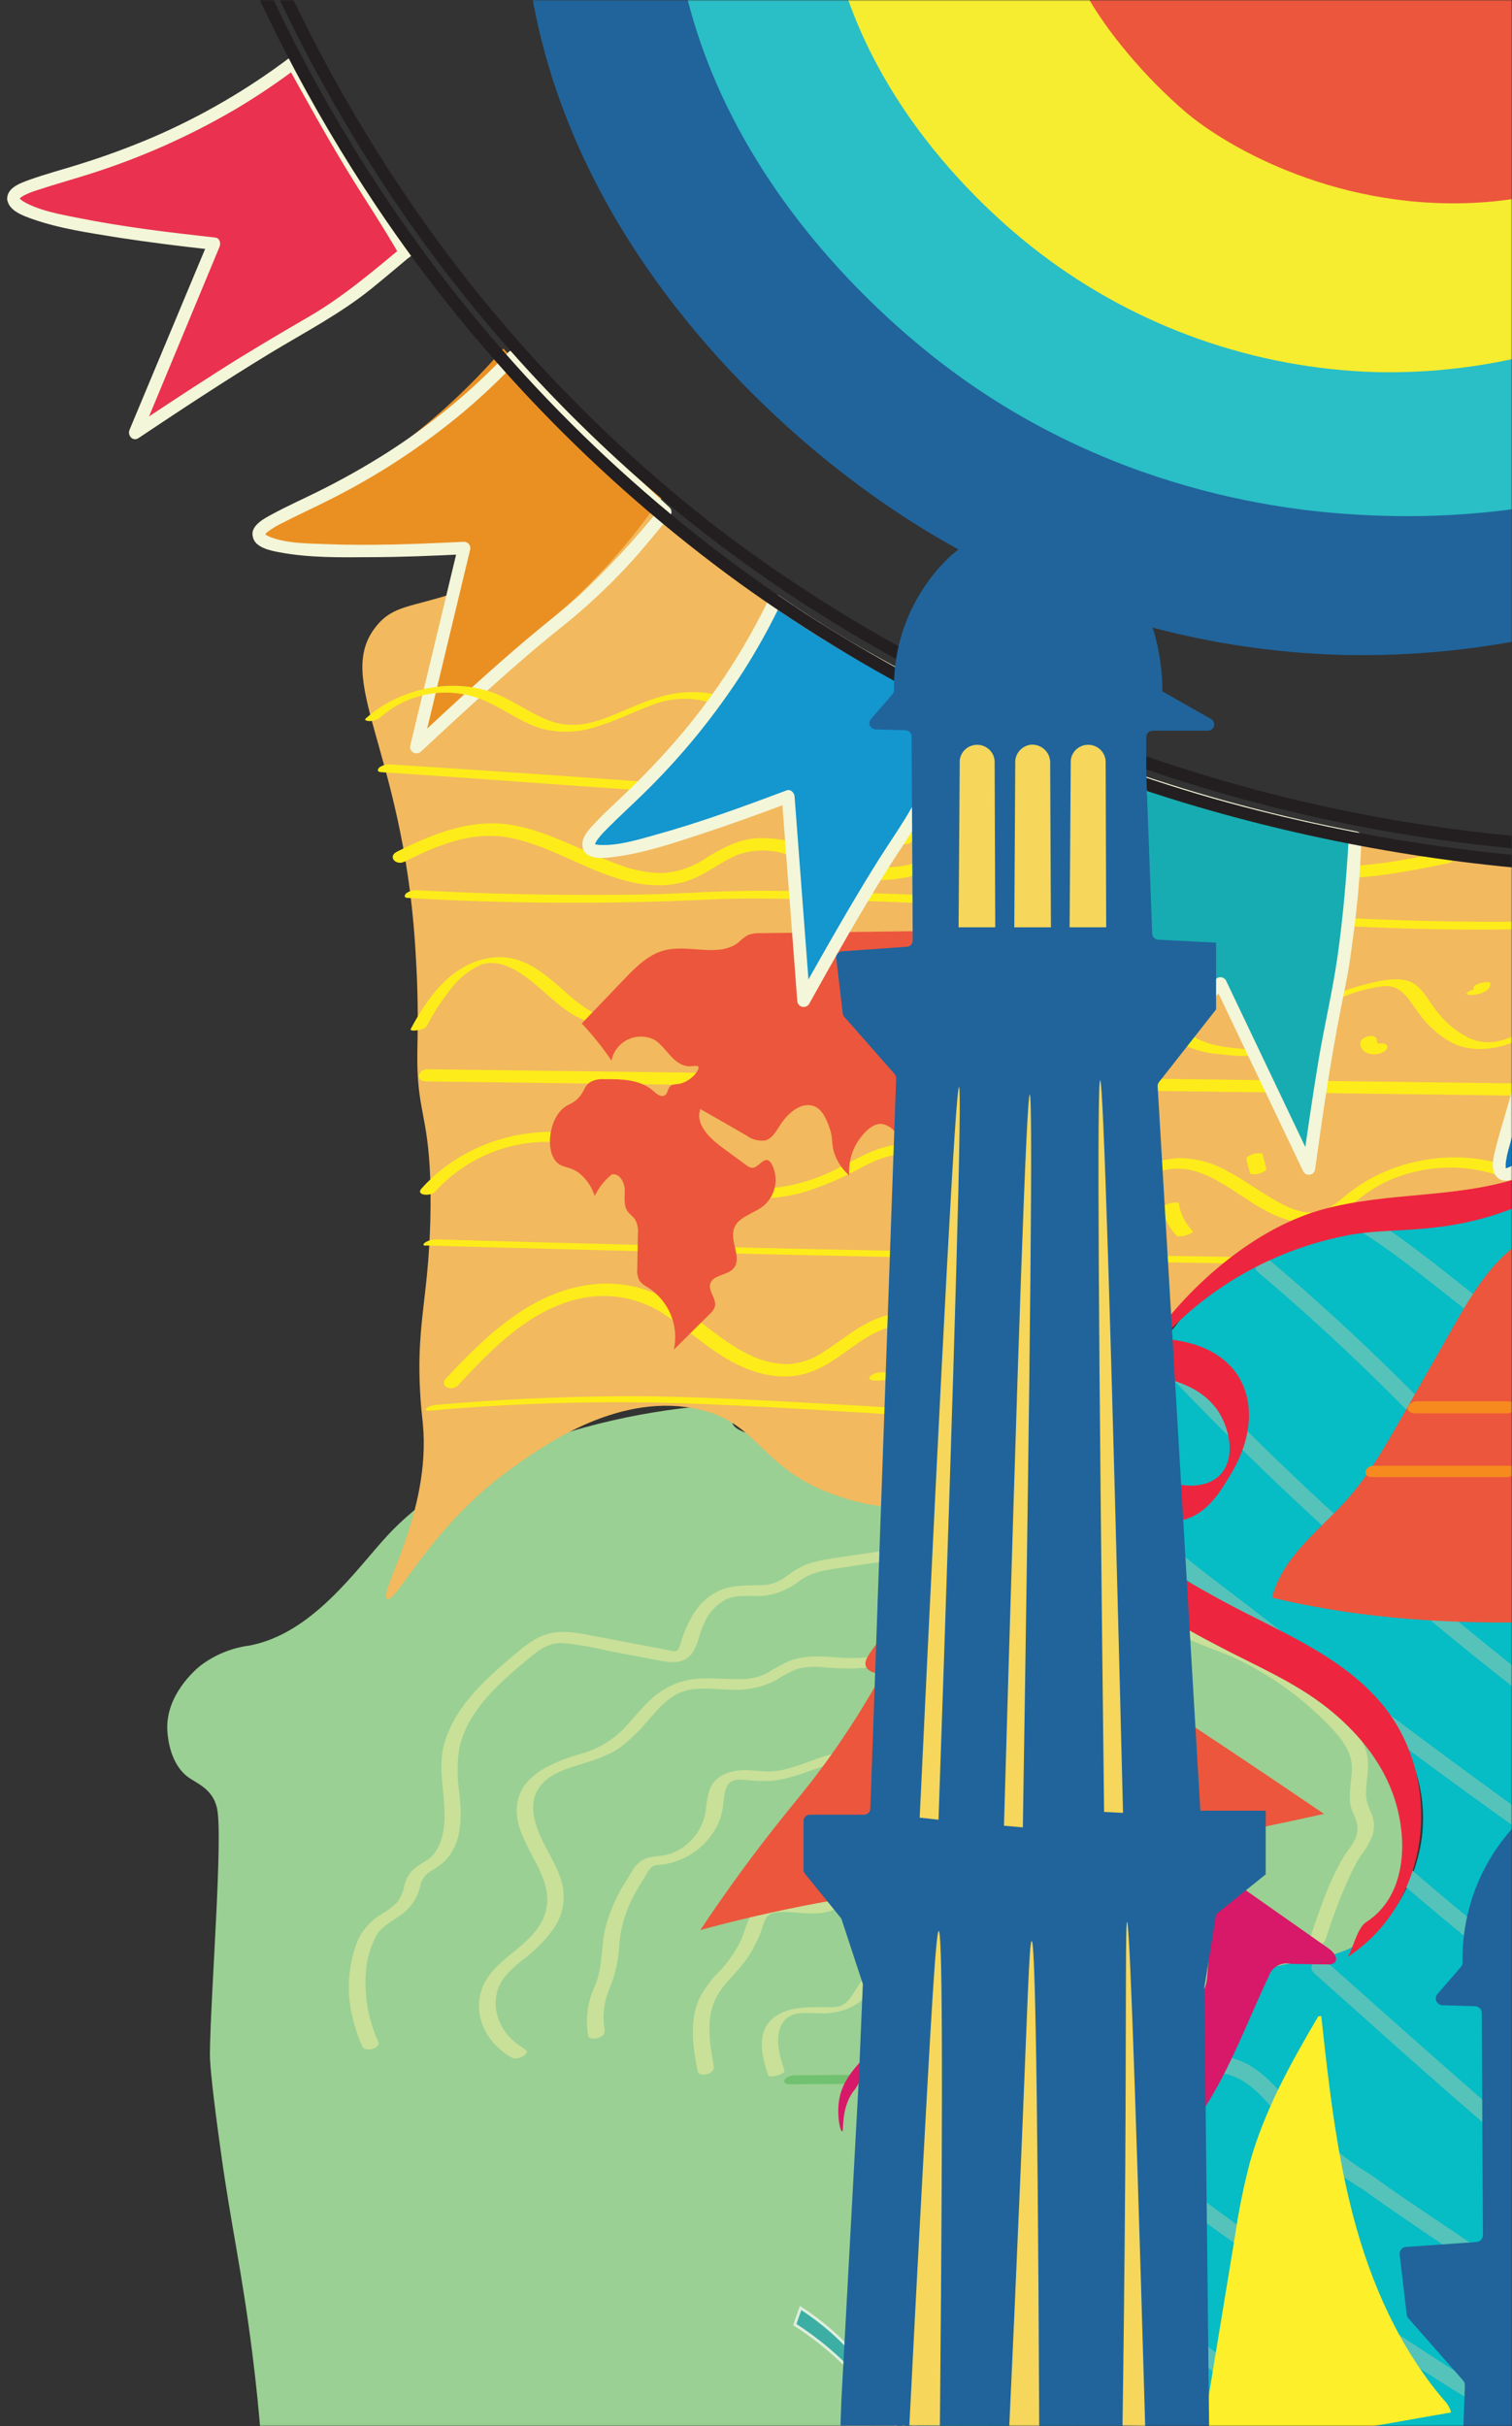 <svg width="543" height="871" viewBox="0 0 543 871" fill="none" xmlns="http://www.w3.org/2000/svg">
<rect x="0" y="0" width="543" height="871" fill="#333333" stroke="none"/>
<mask id="mask0_902_415" style="mask-type:alpha" maskUnits="userSpaceOnUse" x="0" y="0" width="543" height="871">
<rect width="543" height="871" fill="#D9D9D9"/>
</mask>
<g mask="url(#mask0_902_415)">
<path d="M100.659 968.114C86.043 944.94 102.152 936.205 90.565 844.466C86.81 814.93 82.995 799.015 79.422 773.348C76.475 752.229 75.385 741.639 75.385 737.57C75.526 717.268 80.229 658.914 77.908 649.042C77.697 648.183 77.414 647.342 77.06 646.53C74.86 641.743 70.418 640.048 67.774 638.173C61.274 633.606 60.345 624.333 60.163 622.219C58.831 608.797 70.6 599.105 71.993 597.988C77.095 594.113 83.137 591.631 89.515 590.788C112.246 586.54 127.871 563.446 139.195 551.221C181.729 505.591 268.675 502.161 269.684 505.112C269.987 505.99 262.962 507.446 262.982 510.437C262.982 519.073 321.524 521.625 359.354 522.124C370.074 522.283 388.08 522.124 391.472 513.788C394.238 507.027 386.385 497.015 385.315 497.494C383.458 498.292 388.545 537.081 413.879 562.609C420.965 569.748 439.921 579.241 473.613 604.17C484.938 612.546 487.077 614.142 488.349 615.338L489.096 616.136C493.699 621.281 515.238 652.513 502.278 679.835C498.69 686.924 493.692 693.225 487.582 698.362C482.717 702.351 480.355 702.849 478.276 704.644C467.294 714.157 481.102 745.727 489.54 769.34C516.227 844.107 511.746 845.383 525.049 866.224C546.972 900.526 561.244 900.247 561.184 913.768C561.002 954.971 428.535 990.39 325.541 1001.52C244.995 1010.23 134.754 1022.16 100.659 968.114Z" fill="#9AD093"/>
<path d="M377.119 525.036C376.493 514.127 382.105 499.109 392.441 493.725C395.61 492.109 410.751 485.468 415.777 482.078C416.681 481.46 417.55 480.794 418.381 480.084C420.169 478.45 421.773 476.632 423.166 474.659C423.166 474.659 423.852 473.802 428.374 468.955C434.975 461.915 449.086 454.895 449.086 454.895C463.721 447.616 473.31 442.71 487.562 439.978C506.558 436.288 510.878 440.496 529.854 435.211C537.525 433.078 543.076 431.562 549.778 427.513C566.998 417.103 567.099 404.978 580.503 402.206C587.266 400.809 593.544 402.604 599.014 397.718C601.055 395.724 602.888 393.533 604.485 391.177C606.504 388.245 607.432 385.812 609.693 382.123C611.463 379.275 613.391 376.525 615.467 373.886C620.029 367.903 641.245 352.467 673.302 337.191C673.969 357.433 674.251 374.465 674.392 387.248C674.695 416.983 674.393 443.548 674.11 461.158C673.928 472.485 674.009 471.229 674.11 551.221C674.11 581.834 674.11 626.128 674.11 681.33C674.11 691.123 674.11 699.06 674.11 704.245C674.11 727.698 674.453 737.55 674.271 757.075C674.271 762.559 674.271 763.516 674.15 766.348C674.15 766.348 674.15 769.579 674.15 772.112C674.15 779.71 682.225 797.041 680.751 813.893C680.43 816.516 679.958 819.12 679.338 821.691C678.389 826.597 674.978 845.283 676.815 890.734C677.966 919.472 679.52 916.481 678.49 925.256C676.149 945.498 679.984 950.484 678.208 957.544C674.774 969.205 668.086 979.676 658.909 987.758C637.087 1006.28 604.949 994.319 554.785 988.177C481.143 979.142 482.435 996.154 434.168 984.986C407.925 979.003 340.359 963.188 326.369 913.409C322.614 900.048 318.516 866.264 369.145 809.246C383.599 802.23 396.257 792.07 406.168 779.531C427.486 752.029 417.776 733.661 436.913 716.59C458.089 697.784 480.376 711.026 498.544 688.49C505.077 680.044 509.254 670.052 510.656 659.513C511.762 650.466 510.604 641.29 507.285 632.789C501.733 619.247 491.519 611.848 481.223 604.589C468.203 595.415 465.175 597.031 441.334 584.347C430.035 578.681 419.284 572.005 409.217 564.403C390.665 550.024 378.007 540.053 377.119 525.036Z" fill="#06BCC5"/>
<path d="M671.647 349.974C671.647 343.991 671.647 339.245 671.647 336.014C671.647 328.535 671.647 325.743 671.647 321.136C671.647 316.111 671.445 312.042 671.324 309.43L604.707 312.501C580.321 311.883 553.775 310.187 525.473 306.857C500.562 303.925 477.307 300.096 455.909 295.788C421.859 288.055 388.71 276.86 356.993 262.384C309.161 240.507 265.064 211.414 226.282 176.149C214.409 187.41 200.733 196.656 185.807 203.511C182.678 204.907 181.427 206.882 163.158 212.924C147.533 218.09 141.134 217.292 135.078 224.89C119.836 243.797 144.343 268.765 149.027 338.467C149.43 344.45 149.713 350.592 149.713 350.592C150.258 364.014 149.935 373.308 149.875 377.715C149.592 398.556 153.67 399.653 154.518 423.245C154.893 436.351 154.326 449.467 152.822 462.494C151.712 472.884 150.056 483.095 150.803 498.391C151.086 504.693 151.591 508.363 151.873 511.255C154.841 543.164 135.724 572.082 138.974 573.976C142.224 575.871 154.538 548.229 182.921 527.768C194.629 519.312 220.852 500.386 249.013 505.571C273.237 510.038 271.925 527.409 301.277 537.221C337.835 549.466 374.374 534.05 375.565 525.095C375.808 521.253 376.253 517.425 376.897 513.628C377.301 511.462 378.022 509.366 379.037 507.406C381.924 502.059 385.971 497.408 390.887 493.784C393.318 491.815 396.041 490.228 398.962 489.078C403.685 487.323 406.33 488.32 410.044 486.106C411.942 484.97 412.507 484.012 415.151 480.961C419.142 475.906 423.722 471.334 428.798 467.34C430.675 465.964 436.025 462.254 438.124 460.519C438.286 460.4 439.214 459.622 440.506 458.625L442.141 457.388C451.641 450.35 462.19 444.813 473.411 440.975C474.299 440.676 475.107 440.436 475.874 440.217C497.656 434.035 509.445 439.06 528.36 434.852C541.421 431.941 559.609 424.203 579.009 401.846L644.193 373.826" fill="#F2B95E"/>
<path d="M4.848 71.274C4.814 65.606 30.082 64.022 65.124 47.102C79.263 40.265 92.686 32.067 105.198 22.627C108.103 27.866 112.125 35.03 117.018 43.552C122.349 52.833 125.005 57.484 127.118 60.862C132.609 69.657 137.162 76.039 141.55 83.686L145.525 90.692C150.426 86.478 135.798 98.999 130.704 102.983C123.459 108.634 115.736 113.659 107.62 118.003C96.981 124.016 79.442 134.752 48.55 155.397C57.979 132.757 67.393 110.117 76.795 87.478C17.408 80.867 4.867 75.246 4.848 71.274Z" fill="#EA3150"/>
<path d="M7.107 71.172C7.113 71.311 7.122 71.51 7.107 71.172C7.519 70.846 7.95 70.547 8.4 70.275C10.009 69.437 11.698 68.759 13.441 68.249C19.413 66.262 25.401 64.613 31.378 62.725C50.01 56.906 67.904 48.988 84.707 39.127C92.23 34.653 99.497 29.772 106.475 24.506L103.334 23.849C110.177 36.176 117.022 48.543 124.338 60.609C130.714 71.1 137.56 81.251 143.661 91.915C143.854 92.198 144.11 92.434 144.409 92.606C144.708 92.778 145.042 92.881 145.387 92.908C145.732 92.934 146.079 92.884 146.401 92.76C146.724 92.636 147.014 92.441 147.25 92.191L148.243 91.368C150.189 89.702 147.307 86.319 145.321 87.966C134.334 97.029 123.736 106.193 111.315 113.464C100.131 119.96 89.089 126.449 78.209 133.411C67.839 140.009 57.577 146.783 47.378 153.613L50.64 156.46C60.041 133.821 69.449 111.182 78.864 88.543C79.355 87.342 78.947 85.484 77.363 85.296C60.891 83.468 44.373 81.501 28.12 78.245C21.453 76.93 14.263 75.679 8.476 72.387C7.749 71.961 8.476 72.387 7.829 71.938L7.388 71.578C7.136 71.37 6.724 70.75 7.176 71.348C6.789 70.847 7.189 71.647 7.168 71.189C7.09 70.633 6.804 70.127 6.368 69.769C5.931 69.41 5.375 69.226 4.807 69.252C4.24 69.278 3.703 69.511 3.3 69.908C2.898 70.304 2.659 70.834 2.631 71.394C2.818 75.519 8.26 77.448 11.464 78.58C21.445 82.121 32.264 83.627 42.708 85.33C53.901 87.058 65.077 88.429 76.389 89.673L74.889 86.447L46.503 154.352C45.706 156.384 47.727 158.628 49.747 157.279C65.281 146.893 80.92 136.602 96.869 126.895C109.357 119.322 122.311 112.646 133.693 103.386C136.715 100.954 139.693 98.443 142.672 95.952L146.409 92.808L147.499 91.88L147.674 91.733L144.892 88.305L143.898 89.129L147.488 89.425C141.368 78.783 134.422 68.636 128.167 58.14C120.83 46.075 114.005 33.687 107.141 21.361C106.815 20.866 106.304 20.518 105.719 20.395C105.133 20.272 104.522 20.383 104.02 20.704C88.937 32.084 72.532 41.641 55.154 49.17C46.382 52.916 37.419 56.208 28.3 59.032C22.424 60.895 16.332 62.469 10.586 64.546C7.385 65.709 2.628 67.322 2.568 71.338C2.458 74.257 7.014 74.031 7.107 71.172Z" fill="#F3F6D9"/>
<path d="M92.572 193.385C91.391 187.849 116.007 181.223 146.698 157.493C159.127 147.866 170.544 137.029 180.778 125.145C190.574 136.016 200.959 146.355 211.887 156.116C211.887 156.116 216.689 160.41 237.876 178.456L228.799 190.426C220.928 200.436 212.196 209.755 202.7 218.28C191.654 227.804 176.002 242.728 152.363 266.877C156.998 242.817 161.632 218.737 166.266 194.637C106.823 200.166 93.395 197.28 92.572 193.385Z" fill="#EA9023"/>
<path d="M95.273 192.157C95.273 191.878 95.273 191.539 95.273 192.037C95.273 191.539 95.152 192.037 95.273 191.838C95.394 191.638 95.273 191.838 95.495 191.539C95.717 191.24 96.02 191.02 96.322 190.781C97.752 189.733 99.272 188.812 100.864 188.029C106.315 185.177 111.927 182.664 117.418 179.892C134.95 171.196 151.381 160.485 166.371 147.983C173.195 142.225 179.679 136.086 185.791 129.595H182.581C194.38 143.776 207.062 157.217 220.553 169.84C226.111 175.052 231.669 180.251 237.227 185.436V182.225C228.15 193.549 218.26 204.213 207.633 214.134C202.869 218.422 197.802 222.331 192.877 226.419C186.821 231.425 180.926 236.57 175.072 241.776C165.887 249.952 156.904 258.309 147.86 266.705L151.655 268.878C157.388 245.053 163.114 221.208 168.834 197.342C168.924 197.009 168.935 196.66 168.866 196.321C168.798 195.983 168.651 195.665 168.439 195.392C168.226 195.118 167.953 194.896 167.64 194.743C167.327 194.591 166.983 194.511 166.634 194.51C150.08 195.308 133.466 195.986 116.893 195.348C110.352 195.089 102.762 195.148 96.605 192.636C97.17 192.855 96.141 192.376 95.919 192.257C95.744 192.169 95.575 192.069 95.414 191.957C95.131 191.758 95.919 192.316 95.414 191.957C94.909 191.598 95.414 192.097 95.192 191.738C94.97 191.379 95.192 192.277 95.192 191.559C94.687 188.727 90.307 189.923 90.811 192.755C91.538 196.624 97.291 197.721 100.441 198.299C110.998 200.294 122.02 200.114 132.74 200.034C144.065 200.034 155.389 199.536 166.694 198.997L164.514 196.146C158.781 219.998 153.055 243.843 147.335 267.682C147.223 268.155 147.268 268.651 147.462 269.097C147.656 269.543 147.989 269.916 148.414 270.161C148.838 270.406 149.331 270.511 149.819 270.46C150.308 270.408 150.768 270.204 151.13 269.876C165.261 256.733 179.392 243.67 194.088 231.305C198.852 227.317 203.798 223.567 208.461 219.479C216.076 212.903 223.207 205.799 229.799 198.22C233.432 193.992 236.945 189.664 240.498 185.396C240.916 184.972 241.15 184.403 241.15 183.811C241.15 183.218 240.916 182.65 240.498 182.225C228.083 170.638 215.506 159.211 203.879 146.846C197.648 140.198 191.639 133.378 185.852 126.384C185.424 125.967 184.848 125.732 184.247 125.732C183.646 125.732 183.069 125.967 182.642 126.384C169.575 140.25 154.813 152.456 138.695 162.721C130.775 167.728 122.595 172.321 114.188 176.482C108.697 179.214 103.065 181.707 97.695 184.638C95.071 186.054 90.246 188.507 90.69 192.157C91.094 194.989 95.636 195.009 95.273 192.157Z" fill="#F3F6D9"/>
<path d="M327.923 785.035L354.55 786.451C355.294 786.561 356.054 786.447 356.732 786.123C357.409 785.799 357.971 785.281 358.345 784.636C358.442 784.343 358.469 784.032 358.424 783.727C358.378 783.422 358.262 783.132 358.084 782.878C357.906 782.625 357.671 782.416 357.398 782.268C357.124 782.12 356.82 782.036 356.508 782.024L329.881 780.608C329.137 780.497 328.377 780.611 327.7 780.935C327.023 781.259 326.46 781.777 326.086 782.422C325.989 782.715 325.962 783.027 326.008 783.331C326.053 783.636 326.169 783.927 326.347 784.18C326.525 784.433 326.76 784.642 327.034 784.79C327.307 784.939 327.612 785.022 327.923 785.035Z" fill="#72C170"/>
<path d="M326.45 800.331L352.915 800.79C353.647 800.856 354.383 800.739 355.057 800.449C355.731 800.16 356.32 799.708 356.771 799.135C357.417 797.958 356.205 797.141 355.115 797.141L328.65 796.682C327.919 796.616 327.182 796.733 326.508 797.023C325.834 797.312 325.245 797.764 324.794 798.337C324.148 799.514 325.36 800.331 326.45 800.331Z" fill="#72C170"/>
<path d="M373.405 788.186H384.811C385.53 788.217 386.248 788.096 386.916 787.831C387.584 787.566 388.188 787.163 388.686 786.65C389.474 785.553 388 785.095 387.132 785.095H375.726C375.007 785.064 374.289 785.185 373.621 785.45C372.953 785.714 372.349 786.117 371.85 786.63C371.063 787.727 372.537 788.186 373.405 788.186Z" fill="#72C170"/>
<path d="M283.512 748.28L329.942 748.001C331.113 748.001 333.233 747.602 333.818 746.425C334.404 745.249 333.334 744.75 332.244 744.77L285.713 745.049C284.542 745.049 282.422 745.448 281.837 746.625C281.251 747.801 282.321 748.28 283.411 748.28H283.512Z" fill="#72C170"/>
<path d="M387.293 775.901L422.6 775.741" stroke="#72C170" stroke-miterlimit="10"/>
<path d="M281.796 743.473C280.02 738.268 277.86 731.268 281.09 726.183C284.32 721.097 291.587 723.151 296.755 722.812C302.629 722.413 308.241 720.459 311.633 715.493C313.651 712.522 315.367 709.41 317.527 706.539C319.687 703.667 322.311 699.399 325.986 699.16C334.945 698.909 343.798 701.118 351.562 705.542C352.816 705.88 354.152 705.752 355.317 705.182C355.58 705.083 357.921 704.086 357.073 703.607C349.529 699.482 341.104 697.179 332.486 696.886C328.621 696.608 324.743 697.222 321.161 698.681C317.831 700.468 314.99 703.028 312.884 706.14C310.26 709.45 308.241 713.06 305.879 716.53C304.941 718.13 303.533 719.409 301.842 720.2C300.295 720.598 298.692 720.74 297.098 720.619C290.658 720.619 283.411 720.16 277.981 724.288C271.38 729.294 273.6 738.388 275.861 745.029C276.285 746.285 282.099 744.59 281.715 743.473H281.796Z" fill="#C9E099"/>
<path d="M256.381 741.898C255.109 734.818 253.696 727.1 255.977 720.08C258.258 713.06 264.294 708.951 268.19 703.228C270.231 700.279 271.905 697.099 273.177 693.755C274.327 690.703 274.61 687.094 278.445 686.615C285.248 685.758 291.991 688.33 298.632 685.917C305.274 683.504 307.171 677.102 311.754 672.416C316.882 667.643 323.554 664.817 330.588 664.438C339.067 663.66 347.586 665.136 355.943 666.433C363.848 667.39 371.693 668.781 379.441 670.601C382.514 671.148 385.302 672.726 387.334 675.068C389.252 677.84 388.424 681.55 388.505 684.701C388.666 691.401 391.997 697.384 396.095 702.649C397.71 704.644 403.302 702.41 401.465 700.117C397.589 695.251 394.319 689.607 394.419 683.245C394.419 680.054 394.884 676.564 393.289 673.632C391.802 671.214 389.555 669.344 386.89 668.307C383.935 667.073 380.836 666.209 377.664 665.735C373.082 664.897 368.479 664.119 363.897 663.361C355 661.587 345.975 660.513 336.907 660.15C329.004 659.885 321.168 661.665 314.176 665.316C311.015 667.049 308.186 669.317 305.819 672.017C303.538 674.689 302.145 678 299.642 680.552C297.138 683.105 293.202 683.125 289.649 682.886C285.981 682.427 282.275 682.327 278.587 682.587C276.884 682.687 275.226 683.157 273.729 683.964C272.232 684.771 270.933 685.894 269.926 687.253C267.908 690.285 267.342 694.174 265.707 697.424C263.688 701.281 261.14 704.844 258.137 708.014C255.172 710.908 252.728 714.28 250.91 717.986C247.519 726.083 248.892 735.137 250.507 743.493C250.971 746.106 256.845 744.65 256.341 741.938L256.381 741.898Z" fill="#C9E099"/>
<path d="M217.198 729.174C216.225 723.868 216.879 718.396 219.075 713.459C221.061 708.523 222.187 703.29 222.406 697.983C222.914 691.991 224.63 686.16 227.453 680.832C228.684 678.519 230.037 676.265 231.49 674.031C232.129 672.852 232.85 671.72 233.65 670.641C234.74 669.385 236.174 669.664 237.688 669.444C242.27 668.841 246.608 667.045 250.258 664.242C253.907 661.439 256.738 657.728 258.46 653.49C259.196 651.327 259.664 649.083 259.853 646.809C260.135 644.475 260.337 641.444 262.316 639.829C263.85 638.572 266.353 638.951 268.21 639.071C270.805 639.34 273.414 639.46 276.023 639.43C287.206 638.832 296.835 631.692 308.12 631.871C313.712 631.971 319.263 632.948 324.855 632.829C330.535 632.696 336.077 631.064 340.904 628.102C345.805 625.135 351.492 623.684 357.235 623.934C363.2 624.225 369.071 625.52 374.596 627.763C385.517 631.971 395.509 638.353 405.401 644.456C411.336 648.105 417.21 651.894 422.762 656.102C427.122 659.413 433.885 664.08 432.29 670.422C431.563 673.293 429.464 675.667 428.252 678.399C427.11 681.25 426.607 684.312 426.779 687.373C426.779 690.684 427.707 696.567 425.002 699.22C424.074 700.117 424.417 701.094 425.608 701.453C426.321 701.585 427.055 701.554 427.755 701.364C428.454 701.174 429.101 700.83 429.645 700.356C432.149 697.923 432.472 694.513 432.572 691.182C432.455 688.083 432.529 684.979 432.795 681.889C433.466 679.041 434.656 676.338 436.307 673.912C437.701 671.778 438.333 669.245 438.103 666.715C437.872 664.186 436.793 661.805 435.035 659.951C431.2 655.464 425.729 651.974 420.904 648.664C410.397 641.376 399.419 634.774 388.04 628.9C377.341 623.495 365.572 619.566 353.399 620.683C347.336 621.384 341.512 623.429 336.361 626.666C330.649 629.917 324.572 629.498 318.193 628.96C312.15 628.165 306.019 628.32 300.025 629.418C294.231 630.735 288.841 633.407 283.128 634.903C280.354 635.719 277.462 636.076 274.569 635.96C272.046 635.82 269.522 635.461 266.999 635.521C262.154 635.621 257.047 637.376 255.008 642.062C254.192 644.426 253.703 646.888 253.555 649.382C253.257 651.919 252.469 654.377 251.233 656.621C248.82 661.042 244.734 664.341 239.868 665.795C236.82 666.592 233.61 666.154 230.784 667.789C227.957 669.424 226.746 672.197 225.293 674.63C221.549 680.217 218.817 686.405 217.218 692.917C215.845 699.738 216.451 706.878 213.483 713.319C210.974 718.809 210.193 724.916 211.243 730.849C211.606 732.983 217.48 731.587 217.097 729.294L217.198 729.174Z" fill="#C9E099"/>
<path d="M188.492 735.636C181.305 731.647 176.602 723.969 178.399 715.693C179.468 710.687 183.264 707.237 187.079 704.125C191.594 700.822 195.57 696.853 198.868 692.359C200.466 690.053 201.56 687.443 202.081 684.696C202.602 681.95 202.539 679.126 201.896 676.404C200.463 670.421 196.87 665.356 194.346 659.852C191.823 654.347 189.925 647.886 193.196 642.421C196.042 637.635 201.755 635.521 206.842 633.945C212.333 632.23 217.985 630.675 222.749 627.324C226.673 624.302 230.218 620.827 233.307 616.974C236.577 613.264 240.15 609.156 244.975 607.401C250.426 605.407 256.623 606.523 262.275 606.623C267.934 606.979 273.584 605.815 278.627 603.253C281.047 601.601 283.647 600.223 286.379 599.144C289.584 598.394 292.901 598.219 296.169 598.626C302.77 599.248 309.421 599.121 315.993 598.247C320.151 597.609 324.27 596.791 328.428 596.253C347.323 593.78 366.783 595.355 385.678 597.15C386.412 597.245 387.157 597.139 387.833 596.843C388.51 596.548 389.091 596.074 389.514 595.475C390.099 594.199 388.989 593.481 387.818 593.361C369.266 591.606 350.25 590.15 331.658 592.164C321.827 593.221 312.319 595.874 302.346 595.156C295.988 594.677 289.528 594.019 283.431 596.313C280.709 597.567 278.079 599.006 275.558 600.62C272.65 602.118 269.411 602.879 266.131 602.834C260.075 602.974 254.019 601.996 247.963 602.993C242.658 603.927 237.745 606.374 233.832 610.033C229.976 613.524 226.888 617.732 223.234 621.401C218.845 625.569 213.42 628.52 207.508 629.957C197.273 633.088 184.899 638.333 185.585 650.937C186.271 663.541 200.099 674.171 195.679 687.214C191.641 699.499 175.492 703.168 172.524 715.872C170.283 725.265 175.673 734.22 183.869 738.767C185.888 739.844 191.096 737.151 188.431 735.656L188.492 735.636Z" fill="#C9E099"/>
<path d="M135.864 733.083C132.392 725.452 130.841 717.104 131.343 708.752C131.563 703.871 132.887 699.101 135.219 694.792C137.399 691.262 141.275 689.547 144.504 687.114C147.713 684.689 149.962 681.232 150.863 677.342C151.052 676.224 151.477 675.158 152.11 674.214C152.743 673.269 153.57 672.466 154.537 671.857C156.388 670.831 158.115 669.6 159.685 668.188C166.145 661.766 165.842 652.014 164.974 643.698C164.126 638.352 164.126 632.909 164.974 627.564C165.916 623.389 167.612 619.417 169.98 615.837C174.825 608.279 181.79 602.156 188.653 596.432C192.691 593.082 196.446 589.672 202.037 589.891C207.515 590.411 212.947 591.331 218.288 592.643L235.366 595.894C239.646 596.712 244.672 597.888 248.043 594.159C250.668 591.267 251.031 586.62 252.707 583.15C254.258 579.321 257.114 576.147 260.781 574.176C265.223 572.181 270.491 573.398 275.175 572.82C279.661 572.103 283.875 570.224 287.388 567.375C291.849 564.224 296.734 563.666 302.023 562.848C307.696 561.97 313.368 561.133 319.061 560.455C330.328 558.977 341.693 558.363 353.056 558.62C374.527 559.357 395.637 564.284 415.171 573.119C416.208 573.423 417.171 573.934 418.001 574.62C418.831 575.306 419.51 576.153 419.996 577.107C420.456 579.199 421.056 581.257 421.793 583.27C423.89 586.472 427.019 588.882 430.675 590.11C434.954 591.965 439.396 593.381 443.635 595.375C456.851 601.59 468.734 610.257 478.639 620.903C482.051 624.612 485.26 628.88 485.482 634.025C485.664 638.732 484.15 643.399 485.018 648.105C485.442 650.399 486.795 652.333 487.34 654.567C487.806 656.808 487.41 659.14 486.229 661.108C485.18 663.102 483.706 664.698 482.555 666.553C479.506 671.812 476.958 677.34 474.945 683.066C473.249 687.533 471.715 692.06 470.221 696.607C469.777 697.983 471.998 698.442 472.906 698.382C473.613 698.366 474.298 698.141 474.874 697.735C475.45 697.33 475.89 696.763 476.136 696.108C478.684 687.855 481.807 679.785 485.482 671.957C486.487 669.856 487.634 667.824 488.914 665.875C490.62 663.719 491.981 661.318 492.952 658.755C493.516 656.895 493.578 654.922 493.133 653.031C492.447 650.299 490.872 648.045 490.65 645.173C490.247 640.108 492.023 635.202 490.953 630.077C489.883 624.951 486.653 621.302 483.383 617.792C480.084 614.3 476.579 611.003 472.886 607.92C465.15 601.509 456.599 596.125 447.45 591.905C443.211 589.911 438.79 588.435 434.47 586.62C430.15 584.805 427.364 582.492 426.395 577.925C426.182 576.009 425.387 574.201 424.114 572.74C422.373 571.247 420.368 570.084 418.199 569.31C413.13 567.058 407.949 565.062 402.676 563.327C392.347 559.885 381.706 557.434 370.901 556.007C347.787 552.996 324.572 555.489 301.68 559.079C296.371 559.916 290.921 560.495 286.237 563.307C284.441 564.384 282.805 565.7 281.069 566.837C278.885 568.256 276.336 569.031 273.721 569.07C268.695 569.329 263.729 568.871 258.944 570.805C255.154 572.419 251.921 575.087 249.638 578.483C247.339 582.014 245.59 585.866 244.45 589.911C244.168 590.768 243.784 592.364 242.896 592.723C242.008 593.082 240.191 592.444 239.363 592.284L230.561 590.629L212.958 587.278C207.548 586.241 201.977 585.105 196.546 586.66C191.722 588.056 187.906 591.387 184.172 594.518C180.437 597.649 177.268 600.501 174.078 603.612C167.8 609.834 162.188 617.034 159.665 625.549C156.617 635.86 160.775 646.111 159.342 656.481C158.756 660.729 157.162 665.216 153.467 667.769C151.534 668.834 149.714 670.09 148.037 671.518C146.568 673.241 145.555 675.297 145.09 677.501C144.677 679.568 143.762 681.505 142.425 683.145C140.898 684.632 139.189 685.925 137.338 686.994C133.672 689.136 130.697 692.262 128.759 696.009C124.933 705.115 124.225 715.206 126.74 724.747C127.541 728.114 128.642 731.404 130.03 734.579C131.08 737.052 136.874 735.377 135.864 733.043V733.083Z" fill="#C9E099"/>
<path d="M438.185 744.191C448.278 745.547 454.637 754.163 460.713 761.382C467.538 769.574 475.488 776.783 484.332 782.801C486.23 784.078 488.188 785.274 490.126 786.471C489.015 785.793 490.126 786.471 490.368 786.67L491.922 787.847C493.941 789.303 495.96 790.699 497.978 792.095C518.064 805.955 538.352 819.437 558.539 833.198C579.978 847.823 601.336 862.567 622.613 877.432C625.802 879.665 628.83 874.48 625.681 872.266C592.978 849.465 560.114 826.909 527.088 804.599C519.013 799.095 510.757 793.63 502.642 788.086C500.401 786.531 498.16 784.995 495.94 783.399L494.809 782.562L494.304 782.183C494.163 782.083 494.971 782.702 494.304 782.183C493.19 781.335 492.024 780.556 490.812 779.85C481.422 773.966 473.017 766.672 465.901 758.231C458.856 749.935 451.448 739.943 439.658 738.288C438.886 738.106 438.072 738.221 437.383 738.61C436.693 738.999 436.178 739.633 435.944 740.382C435.729 741.136 435.819 741.942 436.196 742.631C436.573 743.32 437.207 743.836 437.963 744.072L438.185 744.191Z" fill="#55C3BA"/>
<path d="M488.995 442.331C502.823 451.106 515.339 461.716 528.238 471.707C541.696 482.104 555.235 492.328 568.855 502.38C582.474 512.431 596.08 522.403 609.673 532.295C619.484 539.454 629.193 546.793 639.408 553.395C647.856 558.769 656.766 563.401 666.035 567.235C669.567 568.731 672.656 563.585 669.083 562.07C660.457 558.494 652.14 554.232 644.213 549.326C635.128 543.662 626.529 537.221 617.97 530.919C590.677 510.975 563.283 491.032 536.475 470.411C521.859 459.143 507.729 447.017 492.063 437.086C488.773 435.091 485.745 440.177 489.015 442.251L488.995 442.331Z" fill="#55C3BA"/>
<path d="M451.75 456.69C466.056 468.789 479.918 481.38 493.335 494.463C506.8 507.585 519.579 521.386 533.245 534.349C571.9 570.671 617.087 599.532 666.479 619.447C670.092 620.902 671.647 615.119 668.094 613.683C636.909 601.007 607.369 584.698 580.099 565.101C566.463 555.304 553.439 544.702 541.098 533.352C527.613 520.947 515.137 507.426 502.117 494.642C487.313 480.017 471.978 465.984 456.111 452.542C453.163 450.049 448.864 454.257 451.831 456.77L451.75 456.69Z" fill="#55C3BA"/>
<path d="M415.555 489.277C443.964 519.397 474.013 547.965 505.569 574.853C538.01 602.495 572.186 628.002 606.645 653.131C626.334 667.49 646.037 681.815 665.753 696.108C668.902 698.402 671.93 693.216 668.821 690.943C634.059 665.675 599.055 640.706 564.838 614.72C531.551 589.54 499.606 562.674 469.132 534.229C452.201 518.275 435.769 501.881 419.835 485.049C417.17 482.237 412.891 486.465 415.555 489.277Z" fill="#55C3BA"/>
<path d="M379.481 525.614C389.978 531.298 397.326 540.791 405.522 549.127C414.849 558.62 425.528 566.657 436.065 574.734C458.15 591.686 480.113 608.777 502.339 625.529C534.638 649.82 567.866 672.575 600.468 696.348C621.26 711.504 641.649 727.186 661.634 743.394C664.642 745.807 668.942 741.599 665.914 739.166C634.483 713.738 601.921 689.886 568.895 666.513C549.879 653.071 531.038 639.41 512.372 625.529C490.53 609.315 469.131 592.523 447.551 575.971C435.601 566.797 423.327 557.922 412.426 547.432C402.797 538.098 394.682 526.97 382.63 520.449C379.198 518.594 376.15 523.759 379.562 525.614H379.481Z" fill="#55C3BA"/>
<path d="M503.207 676.045C543.782 711.013 586.889 743.007 632.181 771.773C643.823 779.165 655.612 786.344 667.549 793.311C668.242 793.713 669.069 793.827 669.847 793.627C670.625 793.426 671.291 792.929 671.697 792.244C672.104 791.559 672.219 790.743 672.017 789.974C671.814 789.206 671.311 788.548 670.617 788.146C626.066 762.151 583.432 733.074 543.036 701.134C530.924 691.601 519.074 681.809 507.486 671.757C504.559 669.225 500.26 673.453 503.207 675.985V676.045Z" fill="#55C3BA"/>
<path d="M471.837 708.313C498.08 731.667 524.121 755.439 551.313 777.795C568.871 791.972 587.414 804.913 606.807 816.525C624.733 827.494 643.143 837.705 661.755 847.417C665.207 849.212 668.256 844.047 664.804 842.252C635.603 827.35 607.398 810.616 580.362 792.155C562.953 779.668 546.24 766.26 530.298 751.989C512.13 736.174 494.224 720.08 476.217 704.125C473.33 701.553 469.031 705.781 471.937 708.353L471.837 708.313Z" fill="#55C3BA"/>
<path d="M409.176 779.79C432.613 798.377 457.282 815.369 482.192 831.961C494.749 840.318 507.285 848.754 520.043 856.811C532.397 864.608 545.64 871.13 557.55 879.586C569.764 888.493 580.792 898.885 590.374 910.518C592.877 913.469 597.137 909.221 594.654 906.29C586.189 896.217 576.721 887.01 566.392 878.808C555.027 869.774 542.047 863.252 529.672 855.734C516.752 847.756 504.237 839.38 491.62 831.024C479.003 822.668 466.669 814.391 454.355 805.816C440.446 796.104 426.739 786.092 413.456 775.562C410.448 773.169 406.148 777.377 409.176 779.79Z" fill="#55C3BA"/>
<path d="M381.863 806.654C426.198 845.899 473.476 881.773 523.293 913.968C537.504 923.142 551.905 932.01 566.493 940.572C567.184 940.938 567.992 941.024 568.747 940.813C569.501 940.603 570.143 940.111 570.538 939.442C570.933 938.772 571.05 937.978 570.864 937.225C570.678 936.473 570.204 935.821 569.541 935.407C518.533 905.497 469.904 871.796 424.074 834.594C411.195 824.144 398.558 813.421 386.163 802.426C383.256 799.853 378.956 804.081 381.863 806.654Z" fill="#55C3BA"/>
<path d="M344.861 834.614C371.871 856.911 404.231 872.785 428.132 898.712C430.756 901.563 435.036 897.335 432.411 894.483C408.49 868.557 376.171 852.603 349.14 830.386C346.173 827.933 341.873 832.141 344.861 834.614Z" fill="#55C3BA"/>
<path d="M153.306 368.262C155.674 363.732 158.458 359.426 161.623 355.399C164.44 351.494 168.249 348.392 172.666 346.404C180.74 343.493 189.158 350.712 194.75 355.558C200.665 360.704 206.862 366.687 215.038 367.524C220.527 367.79 225.996 366.693 230.945 364.333C237.143 361.8 243.259 359.108 249.416 356.496L267.585 348.738C273.641 346.145 280.181 343.293 287.005 343.951C295.402 344.769 302.286 350.333 308.241 355.798C314.196 361.262 320.03 367.764 327.378 371.632C330.794 373.435 334.541 374.541 338.397 374.883C342.254 375.226 346.141 374.799 349.826 373.627C357.901 371.254 364.825 366.407 371.588 361.661C377.281 357.672 384.124 351.689 391.472 351.33C400.536 350.792 406.976 357.912 412.386 364.074C415.35 367.768 418.806 371.048 422.661 373.826C427.342 376.544 432.604 378.136 438.023 378.473C443.615 379.091 449.388 379.809 454.758 377.755C460.128 375.701 462.994 371.353 466.87 367.783C475.149 360.238 485.61 355.44 496.787 354.063C503.792 353.384 506.255 359.687 509.949 364.313C512.938 368.41 516.796 371.813 521.254 374.285C530.802 379.051 541.683 375.84 550.424 370.875C559.165 365.909 567.361 357.453 577.939 356.416C580.405 356.123 582.906 356.445 585.212 357.355C587.519 358.264 589.557 359.731 591.141 361.621C594.351 365.49 596.047 370.316 600.266 373.387C606.483 377.915 615.043 378.214 622.472 377.376C628.576 376.751 634.57 375.33 640.297 373.148C645.269 371.197 649.933 368.551 654.145 365.291C655.215 364.473 653.196 364.373 652.772 364.413C651.363 364.487 650.004 364.958 648.856 365.769C642.94 370.261 636.015 373.277 628.669 374.564C621.28 375.92 612.701 376.08 606.241 371.712C601.84 368.741 600.185 363.855 596.895 359.886C595.495 358.194 593.759 356.804 591.794 355.803C589.828 354.801 587.675 354.209 585.469 354.063C575.819 353.165 565.867 357.493 558.075 362.758C549.132 368.741 538.857 377.835 527.431 372.61C522.714 370.207 518.64 366.735 515.541 362.479C512.473 358.49 510.111 353.025 504.741 351.929C499.775 350.892 493.8 352.487 489.015 353.763C483.755 355.182 478.675 357.189 473.875 359.746C469.085 362.291 464.642 365.427 460.653 369.08C458.796 370.815 457.12 372.729 455.263 374.464C454.117 375.741 452.537 376.557 450.822 376.758C449.108 376.81 447.393 376.724 445.694 376.499C439.638 375.98 433.582 375.242 428.374 371.991C424.576 369.341 421.178 366.171 418.28 362.578C412.527 356.057 406.511 349.575 397.225 348.977C380.47 347.9 368.277 362.259 354.833 369.519C351.524 371.476 347.748 372.529 343.891 372.567C340.035 372.606 336.238 371.629 332.89 369.738C325.622 365.749 319.95 359.607 313.974 354.102C307.999 348.598 301.64 343.552 293.646 342.136C281.534 339.863 269.563 345.906 258.743 350.513L240.575 358.251L231.47 362.14C228.327 363.819 224.911 364.946 221.377 365.47C212.979 365.889 206.055 358.729 200.261 353.704C194.104 348.359 187.402 343.313 178.802 343.632C169.072 344.011 161.159 349.735 155.386 357.094C152.42 360.961 149.793 365.071 147.533 369.379C147.028 370.296 149.552 369.937 149.854 369.897C150.844 369.738 152.761 369.339 153.286 368.342L153.306 368.262Z" fill="#FDEC1A"/>
<path d="M156.173 427.952C160.95 422.616 166.76 418.279 173.261 415.196C179.761 412.114 186.821 410.348 194.023 410.003C210.556 409.265 224.647 417.821 239.323 423.964C254.39 430.747 271.335 432.301 287.408 428.371C295.303 426.036 302.902 422.818 310.058 418.778C316.639 415.388 323.28 413.035 330.588 415.548C342.175 419.536 349.947 430.146 360.868 435.251C372.981 440.915 385.093 436.947 396.054 430.704C406.572 424.721 417.352 416.525 430.069 420.733C441.677 424.602 450.256 434.274 462.086 437.844C467.75 439.615 473.887 439.165 479.225 436.588C482.627 434.661 485.826 432.403 488.773 429.847C491.652 427.606 494.773 425.687 498.079 424.123C504.606 421.145 511.668 419.48 518.853 419.227C526.038 418.973 533.202 420.136 539.927 422.647C543.261 423.923 546.454 425.534 549.455 427.454C551.272 428.61 556.601 426.058 554.058 424.442C541.493 416.735 526.493 413.873 511.927 416.405C504.565 417.606 497.481 420.106 491.014 423.784C487.814 425.717 484.771 427.891 481.909 430.286C479.371 432.653 476.255 434.329 472.866 435.152C467.274 436.049 461.702 433.157 457.059 430.425C451.488 427.174 446.279 423.325 440.567 420.334C435.188 417.271 429.07 415.706 422.863 415.807C416.36 416.351 410.065 418.341 404.452 421.63C394.056 427.194 382.509 437.126 369.852 433.816C357.517 430.585 349.382 419.317 338.219 413.872C332.395 410.902 325.703 410.042 319.303 411.439C311.229 413.234 304.325 418.16 296.815 421.411C288.971 424.86 280.504 426.711 271.92 426.855C263.336 426.999 254.81 425.432 246.852 422.248C231.632 416.265 217.541 407.191 200.725 406.414C185.817 405.766 171.155 410.335 159.322 419.317C156.465 421.522 153.816 423.978 151.409 426.656C149.047 429.268 154.699 429.548 156.173 427.912V427.952Z" fill="#FDEC1A"/>
<path d="M145.292 309.37C157.404 303.287 170.001 297.982 183.869 300.934C195.154 303.327 205.368 309.21 216.047 313.378C226.141 317.267 237.062 319.74 247.539 316.011C253.736 313.817 258.743 309.47 264.758 306.937C270.214 304.953 276.178 304.792 281.736 306.478C293.606 309.43 304.547 315.831 317.063 315.911C330.346 315.911 341.994 308.333 355.055 307.455C368.116 306.578 380.288 315.074 393.632 314.994C406.208 314.994 416.585 307.017 428.656 304.903C436.59 303.566 443.231 306.897 450.337 309.868C457.401 312.796 464.902 314.561 472.543 315.094C488.531 316.27 504.398 313.099 519.942 309.968C521.173 309.709 522.687 308.472 522.304 307.096C521.92 305.72 520.023 305.541 518.811 305.78C504.68 308.712 490.004 311.763 475.409 310.766C468.493 310.402 461.679 308.954 455.222 306.478C448.884 303.965 442.767 300.595 435.803 300.156C423.246 299.378 412.688 306.817 400.94 309.669C387.636 312.9 375.767 304.903 362.867 303.247C349.443 301.532 337.674 308.253 324.875 310.766C312.077 313.279 300.368 307.096 288.337 303.387C282.793 301.442 276.908 300.628 271.037 300.994C264.435 301.652 259.046 304.723 253.494 308.093C248.869 311.237 243.471 313.09 237.869 313.458C232.429 313.398 227.048 312.336 222.002 310.327C209.89 305.96 198.545 299.239 185.787 296.546C170.405 293.276 156.112 298.999 142.587 305.76C139.054 307.535 142.203 310.886 145.231 309.37H145.292Z" fill="#FDEC1A"/>
<path d="M136.794 257.378C142.015 252.799 148.503 249.867 155.423 248.957C162.344 248.048 169.382 249.202 175.633 252.272C182.033 255.344 187.867 259.691 194.771 261.666C201.267 263.289 208.102 262.998 214.433 260.828C221.114 258.834 227.292 255.683 233.792 253.25C240.196 250.648 247.285 250.186 253.979 251.933C266.898 255.324 278.708 263.899 292.617 262.224C300.853 261.267 307.676 257.019 314.661 252.99C321.646 248.962 329.862 246.15 336.402 252.153C337.553 253.21 342.862 251.036 341.893 250.158C336.745 245.432 329.195 245.671 322.776 247.287C315.287 249.161 309.21 253.708 302.448 257.258C299.075 259.161 295.249 260.139 291.365 260.09C287.723 259.863 284.133 259.117 280.706 257.876C273.782 255.563 267.262 252.212 260.237 250.158C253.342 248.091 246.007 247.918 239.02 249.66C231.874 251.395 225.293 254.725 218.49 257.398C211.263 260.23 204.359 261.486 196.89 258.594C189.764 255.822 183.688 250.956 176.421 248.463C161.381 243.258 143.193 247.406 131.444 257.856C130.435 258.754 132.332 258.893 132.857 258.874C134.273 258.829 135.638 258.34 136.753 257.477L136.794 257.378Z" fill="#FDEC1A"/>
<path d="M327.076 298.979L314.418 293.894C313.694 293.675 312.922 293.661 312.19 293.855C311.458 294.049 310.796 294.443 310.28 294.991C310.074 295.204 309.927 295.465 309.853 295.751C309.779 296.036 309.78 296.335 309.857 296.62C309.934 296.904 310.084 297.165 310.293 297.375C310.501 297.586 310.761 297.74 311.047 297.823L323.704 302.888C324.427 303.13 325.205 303.155 325.942 302.96C326.679 302.765 327.34 302.358 327.843 301.791C328.05 301.581 328.198 301.32 328.272 301.036C328.347 300.752 328.345 300.454 328.268 300.17C328.19 299.887 328.04 299.628 327.831 299.419C327.622 299.21 327.362 299.059 327.076 298.979Z" fill="#FDEC1A"/>
<path d="M355.479 317.227H356.751C357.155 317.222 357.554 317.134 357.922 316.968C358.296 316.854 358.645 316.671 358.951 316.43C359.229 316.231 359.457 315.972 359.617 315.672C359.812 315.426 359.925 315.126 359.94 314.814V314.236C359.831 313.848 359.588 313.509 359.254 313.279L358.689 312.98C358.233 312.805 357.742 312.737 357.255 312.78H355.984C355.573 312.785 355.168 312.874 354.793 313.039C354.427 313.159 354.085 313.341 353.783 313.578C353.499 313.77 353.27 314.031 353.117 314.336C352.925 314.585 352.806 314.882 352.774 315.193V315.772C352.877 316.163 353.121 316.503 353.46 316.729L354.026 317.028C354.481 317.203 354.972 317.271 355.459 317.227H355.479Z" fill="#FDEC1A"/>
<path d="M392.259 302.21H394.843C395.254 302.188 395.657 302.094 396.034 301.931C396.4 301.812 396.742 301.629 397.044 301.393C397.335 301.203 397.571 300.942 397.73 300.635C397.919 300.386 398.031 300.088 398.053 299.777V299.199C397.944 298.811 397.701 298.472 397.367 298.242L396.781 297.942C396.326 297.766 395.835 297.698 395.348 297.743H392.804C392.401 297.76 392.005 297.848 391.633 298.002C391.268 298.122 390.926 298.304 390.624 298.541C390.333 298.73 390.096 298.992 389.938 299.299C389.752 299.549 389.64 299.846 389.615 300.156V300.734C389.724 301.123 389.967 301.461 390.301 301.692L390.887 302.011C391.347 302.168 391.834 302.235 392.32 302.21H392.259Z" fill="#FDEC1A"/>
<path d="M529.107 354.581C529.264 354.874 529.314 355.213 529.248 355.538V355.299C529.165 355.644 528.991 355.96 528.743 356.216L529.006 355.957C528.873 356.081 528.732 356.194 528.582 356.296L529.006 356.017L528.784 356.157L529.349 355.877H529.167L529.833 355.618H529.712L530.479 355.379L531.266 355.199H531.125L531.852 355.1H531.711H532.336H532.114H532.599H532.276L532.619 355.199C532.518 355.177 532.422 355.136 532.336 355.08C532.152 355 531.952 354.959 531.751 354.96C531.463 354.92 531.171 354.92 530.883 354.96C530.508 354.996 530.136 355.062 529.773 355.159C529.375 355.235 528.983 355.342 528.602 355.478L527.916 355.738C527.567 355.877 527.241 356.065 526.947 356.296C526.765 356.456 526.462 356.755 526.805 356.954C527.036 357.085 527.289 357.172 527.552 357.214H528.016C528.366 357.234 528.717 357.234 529.066 357.214C529.841 357.133 530.606 356.972 531.347 356.735C532.046 356.539 532.723 356.272 533.366 355.937C533.883 355.668 534.337 355.294 534.698 354.84C534.896 354.61 535.034 354.337 535.102 354.043C535.253 353.658 535.253 353.231 535.102 352.846C535.073 352.784 535.028 352.731 534.971 352.692C534.914 352.654 534.848 352.631 534.779 352.627C534.561 352.568 534.331 352.568 534.113 352.627C533.784 352.596 533.453 352.596 533.124 352.627C532.735 352.678 532.35 352.758 531.973 352.866L531.206 353.085C530.785 353.241 530.374 353.42 529.975 353.624L529.551 353.903C529.464 353.956 529.391 354.03 529.338 354.116C529.286 354.203 529.255 354.301 529.248 354.402L529.107 354.581Z" fill="#FDEC1A"/>
<path d="M493.416 375.462L493.215 375.581L493.881 375.222L493.598 375.342L494.365 375.083H494.083L494.87 374.923H495.536C495.349 374.891 495.166 374.838 494.991 374.764L495.536 374.983C495.266 374.876 495.014 374.728 494.789 374.544L495.173 374.863C494.88 374.636 494.64 374.351 494.466 374.026L494.688 374.444C494.534 374.161 494.444 373.848 494.426 373.527V373.986C494.386 373.808 494.386 373.625 494.426 373.447C494.459 373.206 494.415 372.961 494.299 372.746C494.183 372.531 494.001 372.358 493.78 372.251C493.516 372.096 493.218 372.007 492.912 371.991C492.551 371.932 492.183 371.932 491.822 371.991C491.036 372.072 490.281 372.339 489.621 372.769C489.113 373.073 488.733 373.547 488.551 374.105C488.491 374.442 488.491 374.786 488.551 375.123C488.565 375.305 488.599 375.486 488.652 375.661C488.768 375.969 488.917 376.263 489.097 376.538C489.194 376.714 489.317 376.875 489.46 377.017C489.848 377.415 490.306 377.739 490.812 377.974C491.158 378.13 491.516 378.257 491.882 378.353C492.273 378.445 492.672 378.499 493.073 378.513C493.416 378.533 493.76 378.533 494.103 378.513C494.458 378.475 494.809 378.409 495.153 378.313C495.866 378.121 496.546 377.826 497.171 377.436C497.69 377.144 498.073 376.665 498.241 376.1C498.276 375.861 498.235 375.617 498.123 375.402C498.011 375.188 497.833 375.013 497.615 374.903C496.99 374.6 496.283 374.502 495.597 374.624C494.809 374.681 494.05 374.943 493.396 375.382L493.416 375.462Z" fill="#FDEC1A"/>
<path d="M417.473 433.536C418.081 437.395 419.904 440.968 422.681 443.747C422.924 443.986 423.913 443.867 424.155 443.847C424.927 443.764 425.686 443.59 426.416 443.328C426.84 443.169 428.859 442.511 428.213 441.852L427.647 441.254L427.809 441.414C425.416 438.768 423.858 435.489 423.327 431.981C423.327 431.681 422.459 431.681 422.318 431.681C421.6 431.697 420.888 431.804 420.198 432C419.493 432.167 418.813 432.429 418.18 432.778C417.937 432.918 417.413 433.177 417.473 433.536Z" fill="#FDEC1A"/>
<path d="M374.333 408.428V412.177C374.361 412.255 374.41 412.323 374.474 412.376C374.537 412.428 374.615 412.463 374.697 412.476C374.907 412.589 375.144 412.644 375.383 412.636C376.106 412.67 376.83 412.583 377.523 412.377C378.239 412.212 378.922 411.929 379.542 411.539L379.945 411.22C380.038 411.156 380.111 411.068 380.157 410.966C380.203 410.865 380.221 410.752 380.208 410.641V406.872C380.182 406.797 380.136 406.73 380.076 406.678C380.016 406.625 379.943 406.589 379.865 406.573C379.65 406.471 379.416 406.417 379.178 406.413C378.448 406.397 377.72 406.491 377.018 406.693C376.304 406.852 375.621 407.128 375 407.51L374.596 407.829C374.504 407.9 374.43 407.99 374.381 408.095C374.332 408.199 374.308 408.313 374.313 408.428H374.333Z" fill="#FDEC1A"/>
<path d="M447.612 416.066L448.864 421.092C448.965 421.471 449.631 421.55 449.914 421.59C450.643 421.624 451.373 421.536 452.074 421.331C452.793 421.178 453.478 420.894 454.092 420.493C454.375 420.274 454.859 419.955 454.758 419.536L453.487 414.53C453.487 414.131 452.72 414.052 452.437 414.032C451.715 413.981 450.989 414.062 450.297 414.271C449.577 414.433 448.893 414.723 448.278 415.129C447.996 415.328 447.511 415.667 447.632 416.066H447.612Z" fill="#FDEC1A"/>
<path d="M164.853 496.975C177.672 483.175 192.469 467.978 212.333 465.525C222.042 464.452 231.808 466.99 239.726 472.645C247.559 477.85 254.483 484.351 262.8 488.858C271.117 493.366 280.968 495.918 290.295 492.847C299.318 489.876 305.778 482.876 314.075 478.588C318.112 476.593 322.876 474.958 327.378 476.234C331.537 477.411 334.504 480.782 337.371 483.793C342.66 489.317 348.251 493.047 356.185 493.086C364.118 493.126 371.648 489.995 379.037 487.622C385.819 485.448 393.773 483.035 400.415 486.904C401.065 487.274 401.812 487.444 402.56 487.391C403.309 487.337 404.024 487.064 404.613 486.605C405.542 485.867 406.188 484.192 404.896 483.414C391.452 475.596 376.634 484.93 363.23 487.861C360.017 488.674 356.666 488.803 353.399 488.24C349.641 487.25 346.272 485.165 343.73 482.257C341.085 479.16 338.06 476.4 334.726 474.041C330.677 471.664 325.897 470.808 321.261 471.628C311.168 473.223 304.042 480.103 295.806 485.309C291.889 488.027 287.265 489.578 282.482 489.776C277.366 489.608 272.364 488.241 267.887 485.787C258.864 481.22 251.596 474.001 243.138 468.596C235.21 463.231 225.752 460.512 216.148 460.838C192.529 461.955 174.946 478.987 159.907 495.18C159.701 495.41 159.555 495.686 159.483 495.985C159.412 496.283 159.416 496.594 159.496 496.891C159.576 497.187 159.729 497.46 159.942 497.683C160.155 497.907 160.42 498.075 160.715 498.172C161.437 498.414 162.216 498.439 162.952 498.244C163.689 498.048 164.35 497.642 164.853 497.075V496.975Z" fill="#FDEC1A"/>
<path d="M313.954 495.619H316.477C316.859 495.623 317.239 495.576 317.608 495.48C318.008 495.413 318.401 495.306 318.779 495.161C319.112 495.042 319.425 494.874 319.707 494.662C319.956 494.517 320.181 494.336 320.373 494.124L320.575 493.745C320.615 493.627 320.62 493.499 320.587 493.379C320.555 493.258 320.488 493.15 320.394 493.067L320.03 492.847C319.653 492.726 319.256 492.672 318.859 492.688H316.316C315.934 492.684 315.554 492.731 315.185 492.827C314.789 492.882 314.402 492.989 314.035 493.146C313.693 493.26 313.373 493.429 313.086 493.645C312.84 493.785 312.621 493.967 312.44 494.183L312.218 494.562C312.178 494.681 312.174 494.808 312.206 494.928C312.238 495.049 312.306 495.157 312.4 495.24L312.783 495.46C313.16 495.584 313.557 495.638 313.954 495.619Z" fill="#FDEC1A"/>
<path d="M414.243 468.476L415.535 465.984C415.535 465.844 415.535 465.744 415.535 465.665C415.491 465.595 415.427 465.541 415.351 465.509C415.276 465.477 415.192 465.469 415.111 465.485C414.843 465.445 414.571 465.445 414.304 465.485C413.957 465.485 413.611 465.526 413.274 465.605C412.491 465.739 411.726 465.96 410.993 466.263L410.448 466.542C410.184 466.663 409.954 466.849 409.782 467.081L408.49 469.573C408.389 469.713 408.49 469.813 408.49 469.893C408.533 469.962 408.597 470.016 408.673 470.048C408.749 470.08 408.833 470.088 408.914 470.072C409.181 470.112 409.453 470.112 409.721 470.072C410.067 470.061 410.412 470.021 410.751 469.952C411.52 469.808 412.272 469.581 412.991 469.274L413.536 468.995C413.801 468.874 414.03 468.688 414.203 468.457L414.243 468.476Z" fill="#FDEC1A"/>
<path d="M146.322 322.373C182.231 324.477 218.229 324.676 254.16 322.971C265.627 322.393 277.133 322.592 288.62 322.851C307.494 323.27 326.369 324.028 345.244 324.846C380.854 326.222 416.443 327.857 451.993 330.49C476.035 332.265 500.058 333.521 524.181 333.72C565.809 334.002 607.417 331.884 648.795 327.378C655.026 326.7 661.257 325.982 667.488 325.225C668.276 325.125 670.819 324.507 670.88 323.45C670.94 322.393 669.225 322.433 668.437 322.532C625.186 327.928 581.644 330.738 538.05 330.948C512.796 330.948 487.582 330.071 462.429 328.236C430.251 325.856 398.053 324.001 365.835 322.672C344.86 321.834 323.866 320.977 302.872 320.358C289.811 319.96 276.75 319.621 263.709 319.92C252.202 320.179 240.756 321.037 229.27 321.176C206.903 321.475 184.495 321.176 162.148 320.219C158.111 320.039 154.073 319.84 150.036 319.621C148.569 319.453 147.091 319.837 145.898 320.697C145.171 321.395 144.989 322.293 146.342 322.373H146.322Z" fill="#FDEC1A"/>
<path d="M153.003 388.245L331.375 390.578L509.727 392.892L609.491 394.188C612.903 394.188 613.932 389.88 609.976 389.821L431.624 387.507L253.252 385.174L153.488 383.877C150.096 383.877 149.047 388.205 153.003 388.245Z" fill="#FDEC1A"/>
<path d="M153.044 447.157C190.242 448.208 227.453 449.171 264.678 450.049C301.902 450.926 339.235 451.718 376.675 452.422C397.616 452.821 418.556 453.193 439.497 453.539C440.956 453.59 442.398 453.208 443.635 452.442C444.402 451.844 444.564 451.325 443.312 451.285C406.128 450.687 368.943 450.022 331.759 449.291C294.575 448.56 257.215 447.689 219.681 446.679C198.727 446.147 177.766 445.582 156.799 444.983C155.34 444.94 153.901 445.321 152.66 446.08C151.873 446.699 151.732 447.197 152.983 447.237L153.044 447.157Z" fill="#FDEC1A"/>
<path d="M154.618 506.428C181.703 504.006 208.902 503.047 236.093 503.557C262.013 504.155 287.913 505.85 313.772 507.406C334.43 508.642 355.068 509.972 375.686 511.394C377.078 511.463 378.465 511.189 379.723 510.597C380.066 510.437 381.742 509.38 380.49 509.3C343.831 506.767 307.171 504.414 270.471 502.599C254.524 501.802 238.596 501.163 222.628 501.283C200.786 501.416 178.971 502.426 157.182 504.314C156.193 504.414 153.851 504.733 153.145 505.651C152.438 506.568 153.67 506.468 154.477 506.408L154.618 506.428Z" fill="#FDEC1A"/>
<path d="M136.611 277.201C174.825 279.654 213.019 282.805 251.253 285.059C285.692 287.053 320.131 287.053 354.59 287.532C378.68 287.878 402.75 288.316 426.799 288.848C427.869 288.848 430.11 288.429 430.675 287.372C431.24 286.315 430.15 286.056 429.181 286.036C392.845 285.238 356.347 284.58 319.909 284.341C283.472 284.102 247.519 281.808 211.344 279.236C187.658 277.534 163.972 275.938 140.286 274.449C138.852 274.311 137.416 274.693 136.248 275.526C135.481 276.224 135.4 277.122 136.712 277.201H136.611Z" fill="#FDEC1A"/>
<path d="M345.345 479.345C343.956 474.336 343.504 469.119 344.012 463.949C344.065 463.046 344.241 462.153 344.537 461.297C344.998 460.206 345.624 459.19 346.394 458.285L352.208 450.627C352.454 450.222 352.821 449.902 353.258 449.71C353.828 449.602 354.418 449.686 354.934 449.949C359.951 451.871 365.416 452.355 370.7 451.345C371.28 451.281 371.832 451.06 372.294 450.707C372.623 450.347 372.876 449.927 373.041 449.471C373.658 447.729 374.673 446.153 376.009 444.864C376.685 444.23 377.523 443.789 378.433 443.589C379.344 443.388 380.292 443.436 381.177 443.727C382.611 444.546 383.775 445.758 384.528 447.217C386.487 450.211 388.76 452.991 391.31 455.513C388.424 458.884 390.059 463.929 390.402 468.317C390.462 468.665 390.427 469.023 390.301 469.354C390.081 469.727 389.759 470.031 389.372 470.231C382.892 474.419 378.31 480.881 373.909 487.183C369.206 485.189 368.862 478.348 364.785 475.217C362.304 473.769 359.446 473.075 356.569 473.223C355.22 473.072 353.855 473.146 352.531 473.442C349.2 474.36 347.283 477.67 345.688 480.702" fill="#EC563C"/>
<path d="M199.736 417.043C202.018 419.596 204.541 418.379 208.336 421.451C210.818 423.558 212.634 426.328 213.565 429.428C214.995 426.397 217.108 423.73 219.742 421.63C222.406 421.111 224.243 424.342 224.344 427.015C224.445 429.687 223.84 432.659 225.354 434.852C226.141 435.969 227.372 436.727 228.099 437.864C228.947 439.463 229.291 441.275 229.088 443.069L228.866 455.454C228.685 456.989 228.988 458.542 229.734 459.901C230.552 460.879 231.57 461.674 232.722 462.234C236.375 464.583 239.219 467.973 240.878 471.955C242.536 475.937 242.93 480.323 242.008 484.531C246.288 480.303 250.561 476.062 254.827 471.807C255.702 471.091 256.365 470.153 256.744 469.095C257.451 466.343 254.282 463.63 255.069 460.898C256.018 457.667 260.984 457.986 263.285 455.533C266.717 451.884 262.033 445.841 263.588 441.115C264.981 436.907 270.371 435.83 273.944 433.137C276.204 431.331 277.75 428.797 278.311 425.979C278.871 423.161 278.412 420.238 277.012 417.721C276.776 417.282 276.428 416.911 276.003 416.644C273.984 415.587 272.309 419.416 269.947 419.257C269.248 419.137 268.598 418.826 268.069 418.359L259.328 411.938C254.726 408.567 249.558 403.482 251.516 398.157L268.029 407.63C268.996 408.363 270.1 408.899 271.279 409.207C272.457 409.515 273.685 409.589 274.893 409.425C277.153 408.767 278.506 406.553 279.737 404.579C282.523 400.071 287.388 395.325 292.395 397.16C295.382 398.257 296.917 402.165 297.885 404.878C299.339 408.966 298.431 410.581 299.702 414.251C300.772 417.243 302.592 419.919 304.991 422.029C304.635 417.372 305.934 412.738 308.665 408.926C309.937 407.251 313.187 402.943 317.043 403.561C318.413 403.901 319.67 404.59 320.686 405.559C321.703 406.529 322.444 407.745 322.837 409.086C323.6 411.776 323.873 414.578 323.644 417.362L323.442 426.935C323.308 428.29 323.502 429.657 324.007 430.924C324.523 431.839 325.208 432.65 326.026 433.317L334.969 441.294C336.059 438.023 335.595 434.473 335.716 431.023C335.837 427.573 336.705 423.784 339.592 421.809C341.51 420.513 344.558 419.317 343.952 417.083C343.548 415.607 341.711 415.089 340.5 414.191C339.596 413.354 338.973 412.262 338.717 411.063C338.461 409.865 338.583 408.618 339.067 407.49C340.057 405.224 341.515 403.186 343.346 401.507C352.027 392.546 360.701 383.578 369.368 374.604C367.641 370.525 364.57 367.142 360.653 365.002C356.736 362.863 352.203 362.093 347.788 362.818C347.477 362.459 347.245 362.041 347.106 361.589C346.968 361.137 346.926 360.662 346.982 360.193C347.039 359.725 347.194 359.273 347.437 358.866C347.68 358.46 348.005 358.107 348.393 357.832C350.023 356.771 351.933 356.209 353.884 356.216C359.294 355.698 365.593 355.518 369.145 359.567C370.175 360.743 371.346 362.379 372.86 361.92C373.511 361.651 374.051 361.173 374.394 360.564C376.604 357.484 378.395 354.132 379.723 350.592C377.976 347.221 375.347 344.372 372.11 342.342C368.873 340.311 365.145 339.173 361.313 339.045C357.276 339.045 353.4 340.022 349.423 340.282C345.446 340.541 341.065 339.863 338.3 337.011C337.66 336.173 336.898 335.434 336.039 334.817C334.952 334.33 333.754 334.137 332.567 334.259L272.995 335.037C271.436 334.943 269.875 335.203 268.433 335.794C267.277 336.511 266.207 337.354 265.243 338.307C258.158 343.911 247.519 338.946 238.738 341.159C232.863 342.635 228.382 347.142 224.223 351.49L208.922 367.444C212.847 371.593 216.419 376.056 219.6 380.786C219.911 379.183 220.591 377.671 221.589 376.369C222.586 375.067 223.874 374.009 225.352 373.278C226.829 372.547 228.458 372.163 230.111 372.154C231.764 372.145 233.396 372.513 234.882 373.228C239.222 375.681 241.624 382.581 247.559 382.821C249.134 382.821 250.466 382.402 250.789 382.98C251.355 384.037 248.448 387.886 244.592 388.963C242.795 389.462 241.301 388.963 240.373 390.379C239.747 391.257 239.727 392.573 238.818 393.191C237.446 394.148 235.73 392.672 234.478 391.556C229.936 387.567 223.113 387.348 216.976 387.447C215.103 387.291 213.228 387.731 211.627 388.704C209.891 390.06 209.891 391.536 208.235 393.63C206.216 396.083 204.42 396.242 202.563 397.618C197.334 401.687 195.719 412.536 199.736 417.043Z" fill="#EC563C"/>
<path d="M612.741 385.194C602.083 388.624 586.155 390.359 578.222 398.895C573.478 404 570.147 409.385 564.414 413.553C559.045 417.345 553.141 420.335 546.892 422.428C523.656 430.405 498.685 427.733 475.107 434.174C452.558 440.337 431.18 458.086 417.049 476.235C406.572 489.876 387.879 516.819 398.396 534.469C403.685 543.363 417.11 548.768 426.961 545.019C434.511 542.167 439.073 534.349 442.908 527.708C453.931 508.164 449.207 486.625 424.74 481.599C401.121 476.753 384.366 491.571 375.201 511.375C371.386 519.571 369.589 528.486 372.416 537.301C376.352 549.526 389.251 559.438 399.103 567.016C411.111 575.99 423.868 583.942 437.236 590.788C450.58 597.848 464.811 603.751 476.701 613.185C486.896 621.282 495.677 631.592 500.159 643.857C505.771 659.233 505.629 680.433 490.59 690.105C487.078 692.359 485.422 701.653 483.646 702.789C515.057 682.587 518.872 636.698 494.749 609.974C479.729 593.341 458.412 585.304 439.093 574.774C419.774 564.244 397.669 551.221 384.346 533.013C379.097 525.853 375.322 512.91 380.632 504.833C386.93 495.28 403.766 492.748 414.122 494.124C424.478 495.5 435.036 500.107 439.416 510.238C444.241 521.326 441.435 533.372 427.465 533.372C423.175 533.25 418.977 532.114 415.223 530.06C411.468 528.006 408.267 525.093 405.886 521.566C396.418 506.11 410.286 487.183 421.046 476.614C437.614 460.18 458.65 448.846 481.607 443.986C492.407 441.494 504.055 442.112 515.097 440.696C525.624 439.582 535.928 436.948 545.68 432.878C554.688 428.945 562.623 422.958 568.835 415.408C571.991 410.866 576.478 407.386 581.694 405.436C589.264 402.385 597.319 400.63 605.111 398.117C606.948 397.519 608.643 393.55 609.552 392.015C610.469 389.674 611.513 387.383 612.681 385.154L612.741 385.194Z" fill="#EE253E"/>
<path d="M392.824 596.432C396.519 599.304 392.138 595.694 425.689 617.851C445.331 630.814 462.167 642.162 475.47 651.216C443.171 658.396 415.212 663.681 393.067 667.55C381.358 669.544 361.434 673.074 335.11 676.863C316.942 679.476 305.798 680.852 288.538 684.222C272.651 687.373 259.833 690.644 251.516 692.897C262.154 676.943 271.44 664.638 277.92 656.421C285.995 646.171 290.517 641.165 297.744 631.113C304.649 621.486 310.972 611.464 316.679 601.099C314.66 600.86 311.794 600.241 310.966 598.267C310.139 596.293 312.016 593.879 315.629 589.013C321.423 581.196 328.287 574.195 333.495 565.979C334.094 564.881 335.066 564.026 336.24 563.566C337.75 563.232 339.332 563.482 340.661 564.264C358.92 573.542 376.367 584.302 392.824 596.432Z" fill="#EC563C"/>
<path d="M357.235 801.309C348.733 810.439 341.798 820.881 336.705 832.221C330.459 846.076 326.075 860.678 323.664 875.657L325.683 879.227C329.115 866.189 333.905 853.537 339.975 841.474C345.884 829.584 353.484 818.591 362.544 808.827L357.235 801.309Z" fill="#3DAEA3" stroke="#DDEEDD" stroke-miterlimit="10"/>
<path d="M287.53 828.611C295.346 833.647 302.354 839.811 308.322 846.899C315.528 855.424 321.631 864.803 326.491 874.819L325.845 877.532C320.697 869.036 314.734 861.048 308.04 853.679C301.383 846.354 293.782 839.923 285.43 834.554C286.096 832.58 286.803 830.605 287.53 828.611Z" fill="#3DAEA3" stroke="#DDEEDD" stroke-miterlimit="10"/>
<path d="M607.311 552.019C607.311 552.019 588.154 522.104 574.305 496.537C565.115 479.482 556.933 461.916 549.799 443.927C537.222 450.069 529.167 463.63 521.84 476.474L503.288 509.021C497.494 519.192 491.64 529.443 484.05 538.038C474.097 549.306 460.754 558.48 456.817 573.597C462.207 574.854 471.877 577.008 484.07 578.782C539.564 586.76 592.555 579.441 592.555 579.441L607.311 552.019Z" fill="#EC563C"/>
<path d="M541.663 503.098H508.738C507.466 503.098 505.67 504.075 505.528 505.451C505.387 506.828 507.063 507.446 508.234 507.446H541.158C542.43 507.446 544.247 506.469 544.388 505.092C544.53 503.716 542.834 503.098 541.663 503.098Z" fill="#F68A1F"/>
<path d="M541.704 526.212H493.396C490.126 526.212 488.854 530.3 492.831 530.3H541.138C544.409 530.3 545.68 526.212 541.704 526.212Z" fill="#F68A1F"/>
<path d="M326.773 756.636C334.06 753.246 341.005 772.81 358.789 772.71C367.49 772.71 388.02 768.323 393.753 764.613C395.287 763.596 397.407 762.619 398.8 763.716C399.349 764.258 399.716 764.954 399.85 765.71C400.96 770.078 400.193 774.665 399.587 779.132C397.41 795.299 397.485 811.686 399.809 827.833C399.815 828.402 399.939 828.963 400.176 829.481C400.412 829.999 400.755 830.464 401.182 830.845C403.201 832.141 405.401 829.708 406.33 827.594C413.334 811.639 411.598 792.793 419.269 777.098C422.479 770.496 427.243 764.753 431.382 758.63C441.596 743.453 447.794 726.063 455.606 709.59C456.113 707.96 457.231 706.583 458.733 705.741C460.234 704.899 462.004 704.657 463.681 705.063L476.701 705.262C477.589 705.388 478.492 705.174 479.225 704.664C480.819 703.268 478.942 700.795 477.206 699.578L442.585 675.268C442.218 674.922 441.778 674.662 441.296 674.506C440.814 674.351 440.302 674.305 439.8 674.37C439.109 674.664 438.549 675.196 438.225 675.866C435.924 679.735 435.52 684.402 435.177 688.889C434.632 695.729 434.107 702.57 433.562 709.41C433.36 712.023 432.795 715.174 430.332 716.171C427.869 717.168 425.043 715.174 422.964 713.339C411.734 703.301 399.111 694.9 385.476 688.39C378.855 685.239 371.002 682.547 364.401 685.698C360.142 687.692 357.336 691.821 354.55 695.67C353.48 697.125 341.852 708.413 318.395 730.869C307.979 740.841 302.124 746.325 301.176 755.22C300.671 760.166 301.741 765.192 302.447 765.192C303.154 765.192 301.882 756.955 306.485 750.793C308.035 749.047 308.964 746.847 309.129 744.53C309.238 743.498 309.034 742.457 308.544 741.539C307.938 741.539 309.775 753.644 310.421 785.673C310.764 801.867 311.35 830.825 314.721 831.084C316.558 831.204 318.88 822.847 319.061 822.229C319.983 818.938 320.425 815.533 320.373 812.118C319.687 785.135 319.102 760.206 326.773 756.636Z" fill="#D81868"/>
<path d="M189.501 -67.277C187.609 -52.026 187.285 -36.624 188.532 -21.308C197.011 81.758 276.164 149.645 304.244 171.104C323.301 185.622 388.484 233.785 485.826 235.201C546.259 235.83 605.504 218.607 655.962 185.742C650.534 172.634 644.326 159.854 637.369 147.471C603.839 87.841 561.426 52.86 540.755 36.128C421.752 -60.237 282.765 -68.215 242.593 -68.993C224.878 -69.373 207.154 -68.8 189.501 -67.277Z" fill="#20649B"/>
<path d="M242.593 -68.993C241.024 -56.288 240.761 -43.459 241.806 -30.702C249.093 57.268 317.507 114.684 339.188 131.157C403.18 179.799 471.009 184.067 492.003 185.004C543.42 187.384 594.53 175.972 639.913 151.978C631.436 134.349 621.126 117.64 609.148 102.12C592.534 80.621 577.172 67.199 557.207 49.968C538.171 33.495 517.984 16.065 488.369 -1.625C454.496 -21.907 426.153 -31.759 401.263 -40.294C366.318 -52.434 330.17 -60.884 293.424 -65.503C276.552 -67.53 259.586 -68.695 242.593 -68.993Z" fill="#2ABEC6"/>
<path d="M296.412 -65.144C295.56 -55.856 295.56 -46.511 296.412 -37.223C302.831 33.695 358.406 79.405 373.506 90.912C408.248 117.424 450.604 132.372 494.486 133.61C535.029 134.452 574.928 123.509 609.229 102.14C604.283 95.918 597.117 87.282 587.689 77.61C578.59 68.375 569.023 59.602 559.024 51.325C552.968 46.12 531.852 28.191 517.701 17.601C470.221 -17.858 410.226 -37.682 391.311 -43.824C360.414 -53.82 328.645 -60.957 296.412 -65.144Z" fill="#F6EC30"/>
<path d="M384.509 -80C382.591 -72.721 373.367 -35.247 388.654 -4.771C395.054 8.045 408.345 24.68 423.192 37.957L425.394 39.905C440.94 53.234 482.058 76.585 533.826 72.535C561.159 70.232 587.414 60.92 610 45.519C580.401 17.797 547.617 -6.394 512.321 -26.558C488.062 -40.111 462.877 -51.973 436.95 -62.058C416.377 -70.209 398.396 -76.001 384.509 -80Z" fill="#EC563C"/>
<path d="M211.586 304.065C209.002 299.039 230.965 286.216 254.362 255.224C263.698 242.849 271.765 229.588 278.445 215.637C290.035 223.709 302.035 231.191 314.398 238.053C314.398 238.053 319.324 240.805 347.283 255.324L342.216 265.475C338.764 272.355 332.264 287.412 324.37 299.199C316.296 311.284 305.031 329.812 288.66 359.288L283.088 285.917C227.13 306.937 213.403 307.615 211.586 304.065Z" fill="#1496CE"/>
<path d="M213.544 302.928C213.746 303.367 213.544 303.367 213.665 303.028C213.874 302.559 214.117 302.106 214.392 301.672C215.401 300.276 216.536 298.975 217.783 297.783C222.043 293.435 226.585 289.367 230.925 285.099C244.782 271.612 257.016 256.588 267.383 240.326C272.171 232.726 276.518 224.862 280.403 216.774L277.294 217.571C292.403 227.971 308.145 237.442 324.431 245.931C331.658 249.733 338.898 253.516 346.152 257.278L345.325 254.207C339.268 266.173 334.02 278.358 327.419 289.925C323.866 296.187 319.687 302.091 315.831 308.193C311.976 314.296 307.898 321.096 304.062 327.638C298.148 337.729 292.394 347.92 286.702 358.171L290.921 359.288L285.349 285.917C285.248 284.6 283.956 283.204 282.483 283.763C266.979 289.586 251.354 295.31 235.386 299.717C228.846 301.532 221.942 303.706 215.199 303.347C214.311 303.347 215.199 303.347 214.432 303.247L213.907 303.128C213.584 303.128 212.959 302.649 213.605 303.128C213.039 302.808 213.706 303.407 213.484 302.968C212.111 300.415 208.195 302.689 209.567 305.242C211.465 308.771 217.117 308.093 220.387 307.675C231.046 306.338 241.483 302.828 251.637 299.498C262.397 295.968 273.035 292.099 283.613 288.13L280.747 285.956L286.318 359.328C286.337 359.812 286.511 360.277 286.817 360.656C287.122 361.035 287.542 361.308 288.015 361.435C288.488 361.562 288.99 361.536 289.447 361.361C289.905 361.187 290.293 360.873 290.557 360.464C299.52 344.33 308.625 328.256 318.395 312.601C321.968 306.857 325.885 301.313 329.377 295.509C334.046 287.499 338.298 279.259 342.115 270.82C344.416 265.993 346.839 261.207 349.241 256.421C349.543 255.907 349.628 255.296 349.477 254.721C349.326 254.146 348.951 253.653 348.433 253.349C333.414 245.552 318.254 237.973 303.739 229.278C295.503 224.332 287.428 219.127 279.515 213.662C279.258 213.512 278.974 213.413 278.678 213.371C278.382 213.33 278.081 213.347 277.792 213.421C277.503 213.495 277.232 213.625 276.994 213.804C276.756 213.982 276.556 214.205 276.406 214.46C268.158 231.687 257.791 247.843 245.54 262.563C239.625 269.613 233.353 276.362 226.746 282.786C222.386 287.033 217.804 291.082 213.625 295.509C211.283 298.002 207.912 301.492 209.587 305.122C210.839 307.814 214.755 305.541 213.544 302.928Z" fill="#F3F6D9"/>
<path d="M378.189 395.803C373.828 391.915 389.534 371.732 400.394 334.777C405.577 317.17 408.726 299.039 409.781 280.731C422.903 285.218 433.864 288.33 441.616 290.404C462.772 296.028 486.593 300.774 486.593 300.774C486.593 300.774 485.987 311.942 485.947 312.64C485.159 327.279 481.506 350.532 481.506 350.532C478.255 364.752 474.541 386.091 469.918 419.516C459.367 397.352 448.803 375.195 438.225 353.045C393.733 392.872 381.176 398.456 378.189 395.803Z" fill="#17ACB1"/>
<path d="M379.804 394.208C379.804 394.029 379.905 394.308 379.804 394.208C379.794 393.66 379.835 393.113 379.925 392.573C380.436 390.665 381.112 388.803 381.943 387.009C384.568 380.846 387.616 374.823 390.341 368.701C398.913 349.683 405.142 329.716 408.893 309.23C410.506 299.818 411.578 290.323 412.103 280.791L409.216 282.945C434.337 291.289 459.999 297.952 486.028 302.888L484.372 300.734C483.545 315.034 482.353 329.213 480.335 343.433C478.518 356.117 475.51 368.641 473.411 381.325C471.311 394.009 469.535 406.433 467.758 418.938L471.917 418.399L440.243 351.928C440.065 351.635 439.821 351.386 439.531 351.199C439.241 351.012 438.912 350.891 438.569 350.847C438.225 350.803 437.876 350.836 437.548 350.944C437.219 351.052 436.919 351.232 436.67 351.47C424.397 362.439 412.002 373.407 398.779 383.239C395.318 385.888 391.72 388.357 388 390.638C385.99 391.948 383.828 393.013 381.56 393.809C381.162 393.93 380.758 394.03 380.349 394.108C380.712 394.108 380.349 394.108 379.824 394.108C379.662 394.108 379.541 393.989 379.824 394.208C377.623 392.333 374.394 395.484 376.614 397.379C379.844 400.171 384.79 397.558 387.899 395.883C397.346 390.818 405.825 383.678 414.142 376.937C422.923 369.718 431.502 362.219 439.981 354.661L436.408 354.202L468.081 420.673C468.314 421.044 468.651 421.342 469.051 421.529C469.451 421.717 469.897 421.786 470.336 421.729C470.775 421.672 471.188 421.492 471.526 421.209C471.864 420.926 472.111 420.553 472.24 420.134C474.985 400.331 477.852 380.507 481.768 360.883C482.737 356.017 483.787 351.23 484.554 346.324C485.805 337.789 486.936 329.233 487.743 320.658C488.369 314.036 488.632 307.395 489.015 300.714C489.009 300.222 488.843 299.745 488.541 299.354C488.239 298.963 487.818 298.677 487.34 298.541C461.341 293.579 435.712 286.883 410.629 278.498C410.27 278.366 409.882 278.325 409.503 278.38C409.123 278.435 408.764 278.584 408.458 278.813C408.152 279.041 407.91 279.343 407.753 279.688C407.596 280.034 407.53 280.413 407.561 280.791C406.36 301.075 402.582 321.129 396.317 340.481C393.203 349.94 389.577 359.227 385.456 368.302C382.731 374.285 379.743 380.268 377.2 386.41C375.928 389.501 373.606 394.587 376.594 397.439C378.693 399.393 381.903 396.222 379.804 394.208Z" fill="#F3F6D9"/>
<path d="M539.463 421.351C534.698 418.28 547.356 396.023 552.14 357.533C553.563 345.528 554.116 333.438 553.795 321.356C553.634 316.509 553.351 312.481 553.129 309.669C556.44 309.928 560.921 310.267 566.21 310.586C584.379 311.683 598.267 311.743 602.042 311.743C616.355 311.743 631.212 311.225 631.212 311.225C631.212 311.225 633.231 321.794 633.231 322.313C636.017 337.39 634.604 360.504 634.604 360.504C633.574 375.063 633.15 396.721 633.675 430.485L592.292 369.738C554.32 416.046 542.814 423.505 539.463 421.351Z" fill="#1175BC"/>
<path d="M540.614 419.416C540.856 419.596 540.735 419.676 540.735 419.297C540.72 419.151 540.72 419.004 540.735 418.858C540.714 418.479 540.714 418.1 540.735 417.721C540.967 415.811 541.359 413.924 541.905 412.077C543.601 405.675 545.64 399.373 547.376 392.972C552.75 373.346 555.692 353.149 556.137 332.823C556.285 325.098 556.043 317.387 555.411 309.689L553.15 311.942C579.125 313.96 605.197 314.473 631.233 313.478L629.032 311.843C630.001 317.108 631.192 322.373 631.818 327.797C632.74 336.634 633.016 345.525 632.646 354.402C632.303 367.125 631.414 379.809 631.293 392.553C631.172 405.297 631.293 417.921 631.455 430.604L635.694 429.488L594.25 368.541C594.074 368.249 593.832 367.999 593.544 367.812C593.256 367.625 592.928 367.505 592.586 367.461C592.244 367.416 591.897 367.449 591.57 367.557C591.242 367.665 590.944 367.845 590.697 368.083C580.2 380.866 569.582 393.63 558.015 405.496C553.271 410.362 548.325 415.787 542.309 418.878C542.087 418.998 541.603 419.177 542.128 418.978L541.522 419.197C541.239 419.297 540.25 419.616 541.058 419.337C540.654 419.476 540.169 419.456 540.775 419.337C540.169 419.337 540.997 419.516 540.614 419.337C538.131 417.801 535.849 421.69 538.332 423.226C541.764 425.359 546.286 421.929 548.89 419.955C557.49 413.473 564.757 405.157 571.883 397.2C579.433 388.724 586.721 380.029 593.907 371.273L590.334 370.815L631.737 431.582C632.001 431.99 632.39 432.304 632.848 432.479C633.305 432.653 633.807 432.679 634.28 432.552C634.753 432.425 635.173 432.153 635.478 431.774C635.783 431.394 635.958 430.929 635.977 430.445C635.674 410.502 635.492 390.399 636.36 370.396C636.946 357.054 637.834 343.812 636.623 330.51C636.017 323.809 634.604 317.227 633.393 310.566C633.264 310.092 632.981 309.673 632.587 309.374C632.193 309.074 631.71 308.912 631.213 308.911C605.177 309.906 579.105 309.393 553.129 307.375C552.528 307.375 551.951 307.61 551.524 308.028C551.096 308.447 550.854 309.015 550.848 309.609C552.351 327.681 551.728 345.865 548.991 363.795C547.405 373.746 545.248 383.601 542.531 393.311C540.775 399.653 538.696 405.915 537.121 412.317C536.294 415.687 534.86 420.792 538.332 423.226C540.714 424.961 542.996 421.072 540.614 419.416Z" fill="#F3F6D9"/>
<path d="M76.374 -40.055C91.533 0.079 111.269 38.377 135.198 74.1C170.219 126.346 214.28 172.09 265.364 209.235C315.264 245.189 371.044 272.408 430.271 289.706C477.289 303.449 525.826 311.485 574.81 313.638C604.659 315.071 634.575 314.258 664.299 311.205L669.911 310.586C672.777 310.247 672.818 305.76 669.911 306.099C643.398 309.093 616.709 310.286 590.031 309.669C543.377 308.722 496.99 302.459 451.791 291.002C394.018 276.419 339.083 252.504 289.205 220.224C235.121 184.862 188.05 140.014 150.319 87.901C123.738 51.22 101.787 11.472 84.953 -30.462C83.52 -34.032 82.107 -37.622 80.754 -41.212C79.745 -43.904 75.344 -42.727 76.374 -40.015V-40.055Z" fill="#231F20"/>
<path d="M82.349 -42.568C95.924 -6.645 113.187 27.81 133.866 60.259C163.2 106.348 199.647 147.624 241.886 182.591C271.372 206.753 303.453 227.646 337.552 244.893C393.01 273.137 452.807 292.139 514.532 301.133C561.949 307.996 610.047 309.008 657.718 304.145C661.755 303.726 665.934 303.247 670.052 302.749C672.898 302.39 672.939 297.902 670.052 298.261C625.687 303.745 580.828 304.126 536.374 299.398C474.586 292.762 414.343 276.035 358.103 249.899C322.265 233.458 288.408 213.095 257.168 189.192C214.573 156.119 177.454 116.69 147.149 72.325C124.475 39.135 105.522 3.606 90.626 -33.633C89.293 -36.984 88.001 -40.314 86.729 -43.605C85.7 -46.277 81.319 -45.12 82.349 -42.408V-42.568Z" fill="#231F20"/>
<path d="M504.64 1184.9C507.103 1192.39 510.575 1202.96 513.058 1210.48C512.533 1222.69 512.015 1234.89 511.504 1247.1L504.66 1373.16L504.297 1383.13L648.493 1383.33L646.615 1211.82L651.218 1183.24L670.617 1167.63V1142.72H645.061L628.366 859.523C628.327 858.929 628.507 858.341 628.871 857.867L651.218 829.408V803.303L628.568 802.146C627.951 802.112 627.37 801.852 626.937 801.417C626.504 800.982 626.251 800.403 626.226 799.793L623.905 737.311V722.892C623.905 722.241 624.166 721.617 624.632 721.157C625.098 720.697 625.729 720.439 626.388 720.439H648.008C648.667 720.439 649.298 720.18 649.764 719.72C650.229 719.26 650.491 718.636 650.491 717.986C650.492 717.54 650.368 717.103 650.133 716.723C649.898 716.343 649.56 716.035 649.159 715.832L630.203 705.043C630.203 699.419 629.961 670.302 607.876 651.894C603.415 648.165 592.978 639.469 577.858 639.43C562.738 639.39 552.241 648.085 547.578 651.894C540.341 658.652 534.616 666.831 530.771 675.905C526.926 684.98 525.046 694.749 525.251 704.584C525.244 704.821 525.203 705.056 525.13 705.282C525.034 705.611 524.869 705.917 524.646 706.179L516.187 715.932C515.901 716.283 515.718 716.706 515.658 717.153C515.599 717.601 515.666 718.056 515.852 718.468C516.038 718.881 516.335 719.234 516.711 719.491C517.087 719.747 517.528 719.896 517.984 719.92L529.733 720.259C530.374 720.28 530.982 720.545 531.429 720.998C531.877 721.452 532.13 722.059 532.135 722.692L532.559 802.465C532.565 803.087 532.33 803.688 531.902 804.144C531.474 804.601 530.886 804.877 530.258 804.918L504.943 806.693C504.61 806.715 504.285 806.804 503.988 806.954C503.69 807.104 503.427 807.312 503.214 807.566C503 807.82 502.841 808.113 502.747 808.43C502.652 808.746 502.623 809.078 502.662 809.405L505.185 830.944C505.244 831.437 505.447 831.901 505.771 832.28L525.473 854.677C525.878 855.149 526.094 855.752 526.079 856.372L515.985 1141.94C515.959 1142.57 515.686 1143.17 515.223 1143.61C514.761 1144.05 514.144 1144.29 513.502 1144.29H492.306C491.651 1144.3 491.025 1144.56 490.563 1145.02C490.102 1145.48 489.843 1146.1 489.843 1146.74V1165.79C489.845 1166.34 490.029 1166.87 490.368 1167.31L504.64 1184.9Z" fill="#20649B"/>
<path d="M473.411 723.929C463.499 740.721 453.991 757.932 448.823 776.479C446.602 785.021 444.85 793.676 443.575 802.405L431.624 875.098C431.039 878.628 431.2 883.375 434.854 884.392C437.115 885.01 439.436 883.694 441.516 882.617C448.743 878.848 457.019 877.372 465.135 875.936L521.113 866.104C520.697 864.414 519.808 862.873 518.549 861.657C502.4 842.671 492.306 819.636 486.068 796.004C479.831 772.371 477.126 748.02 474.501 723.769" fill="#FEEF2B"/>
<path d="M302.146 688.79C304.408 695.676 307.596 705.38 309.875 712.284C309.394 723.49 308.918 734.697 308.448 745.903L302.165 861.649L301.831 870.805L434.228 870.988L432.504 713.511L436.73 687.271L454.542 672.933V650.062H431.077L415.748 390.042C415.712 389.496 415.877 388.957 416.211 388.522L436.73 362.392V338.422L415.933 337.36C415.367 337.329 414.833 337.09 414.436 336.69C414.038 336.291 413.805 335.759 413.783 335.199L411.652 277.83V264.591C411.652 263.994 411.892 263.421 412.32 262.998C412.747 262.576 413.327 262.339 413.932 262.339H433.783C434.387 262.339 434.967 262.101 435.395 261.679C435.822 261.257 436.063 260.684 436.063 260.086C436.063 259.677 435.949 259.276 435.733 258.927C435.518 258.578 435.208 258.295 434.839 258.109L417.435 248.202C417.435 243.039 417.212 216.304 396.935 199.403C392.839 195.978 383.256 187.995 369.373 187.958C355.49 187.922 345.852 195.905 341.57 199.403C334.926 205.607 329.669 213.117 326.139 221.449C322.608 229.781 320.882 238.751 321.071 247.781C321.064 247.999 321.026 248.215 320.959 248.422C320.871 248.724 320.72 249.005 320.515 249.246L312.748 258.2C312.485 258.523 312.317 258.911 312.263 259.322C312.208 259.733 312.27 260.151 312.441 260.529C312.611 260.908 312.884 261.233 313.229 261.468C313.575 261.703 313.979 261.84 314.398 261.863L325.185 262.174C325.774 262.193 326.332 262.436 326.743 262.852C327.155 263.269 327.387 263.826 327.391 264.408L327.78 337.653C327.786 338.224 327.571 338.776 327.178 339.195C326.785 339.614 326.244 339.868 325.667 339.905L302.424 341.535C302.119 341.555 301.82 341.637 301.547 341.774C301.274 341.912 301.032 342.103 300.836 342.336C300.64 342.569 300.495 342.839 300.407 343.129C300.32 343.42 300.294 343.725 300.33 344.025L302.647 363.802C302.701 364.254 302.887 364.68 303.184 365.028L321.275 385.592C321.646 386.026 321.844 386.58 321.831 387.148L312.563 649.348C312.539 649.929 312.288 650.479 311.863 650.882C311.438 651.284 310.872 651.509 310.283 651.509H290.821C290.22 651.513 289.645 651.753 289.221 652.175C288.798 652.597 288.56 653.167 288.56 653.761V671.248C288.561 671.752 288.731 672.241 289.042 672.64L302.146 688.79Z" fill="#20649B"/>
<path d="M344.666 273.033C344.81 271.473 345.546 270.026 346.725 268.98C347.905 267.934 349.44 267.367 351.025 267.392C352.61 267.418 354.126 268.034 355.27 269.117C356.415 270.2 357.102 271.671 357.195 273.234L357.418 332.91H344.258C344.394 312.951 344.53 292.992 344.666 273.033Z" fill="#F6D65B"/>
<path d="M364.609 273.032C364.756 271.574 365.408 270.211 366.455 269.173C367.502 268.135 368.88 267.487 370.355 267.338C372.039 267.261 373.687 267.833 374.952 268.933C376.218 270.032 377.002 271.574 377.139 273.234L377.417 332.929H364.257C364.381 312.957 364.498 292.992 364.609 273.032Z" fill="#F6D65B"/>
<path d="M384.535 273.033C384.679 271.473 385.415 270.026 386.594 268.98C387.774 267.934 389.31 267.367 390.894 267.392C392.479 267.418 393.995 268.034 395.139 269.117C396.284 270.2 396.971 271.671 397.064 273.234L397.268 332.91H384.127C384.263 312.951 384.399 292.992 384.535 273.033Z" fill="#F6D65B"/>
<path d="M344.406 390.298C343.27 390.298 338.562 477.722 330.283 652.571L337.048 653.303C343.09 477.991 345.543 390.323 344.406 390.298Z" fill="#F6D65B"/>
<path d="M369.818 392.971C368.693 392.971 365.604 480.469 360.55 655.464L367.334 656.068C370.127 480.682 370.955 392.984 369.818 392.971Z" fill="#F6D65B"/>
<path d="M395.1 387.863C393.963 387.863 394.433 475.415 396.509 650.52L403.311 650.849C398.974 475.525 396.237 387.863 395.1 387.863Z" fill="#F6D65B"/>
<path d="M337.548 870.86C338.846 730.375 338.216 693.332 337.141 693.24C336.066 693.149 334.194 727.794 331.302 780.658C330.505 795.143 329.3 818.178 328.818 827.151C327.855 845.663 327.076 860.807 326.576 870.786L337.548 870.86Z" fill="#F6D65B"/>
<path d="M373.21 870.951C372.58 728.526 371.468 696.884 370.522 696.866C369.577 696.847 369.114 718.455 366.315 784.394C364.776 820.559 363.405 850.424 362.459 870.933L373.21 870.951Z" fill="#F6D65B"/>
<path d="M411.262 871.006C406.999 722.684 405.405 689.999 404.775 690.017C404.145 690.035 404.479 718.235 404.108 777.637C403.848 816.676 403.441 848.868 403.125 870.859L411.262 871.006Z" fill="#F6D65B"/>
</g>
</svg>

